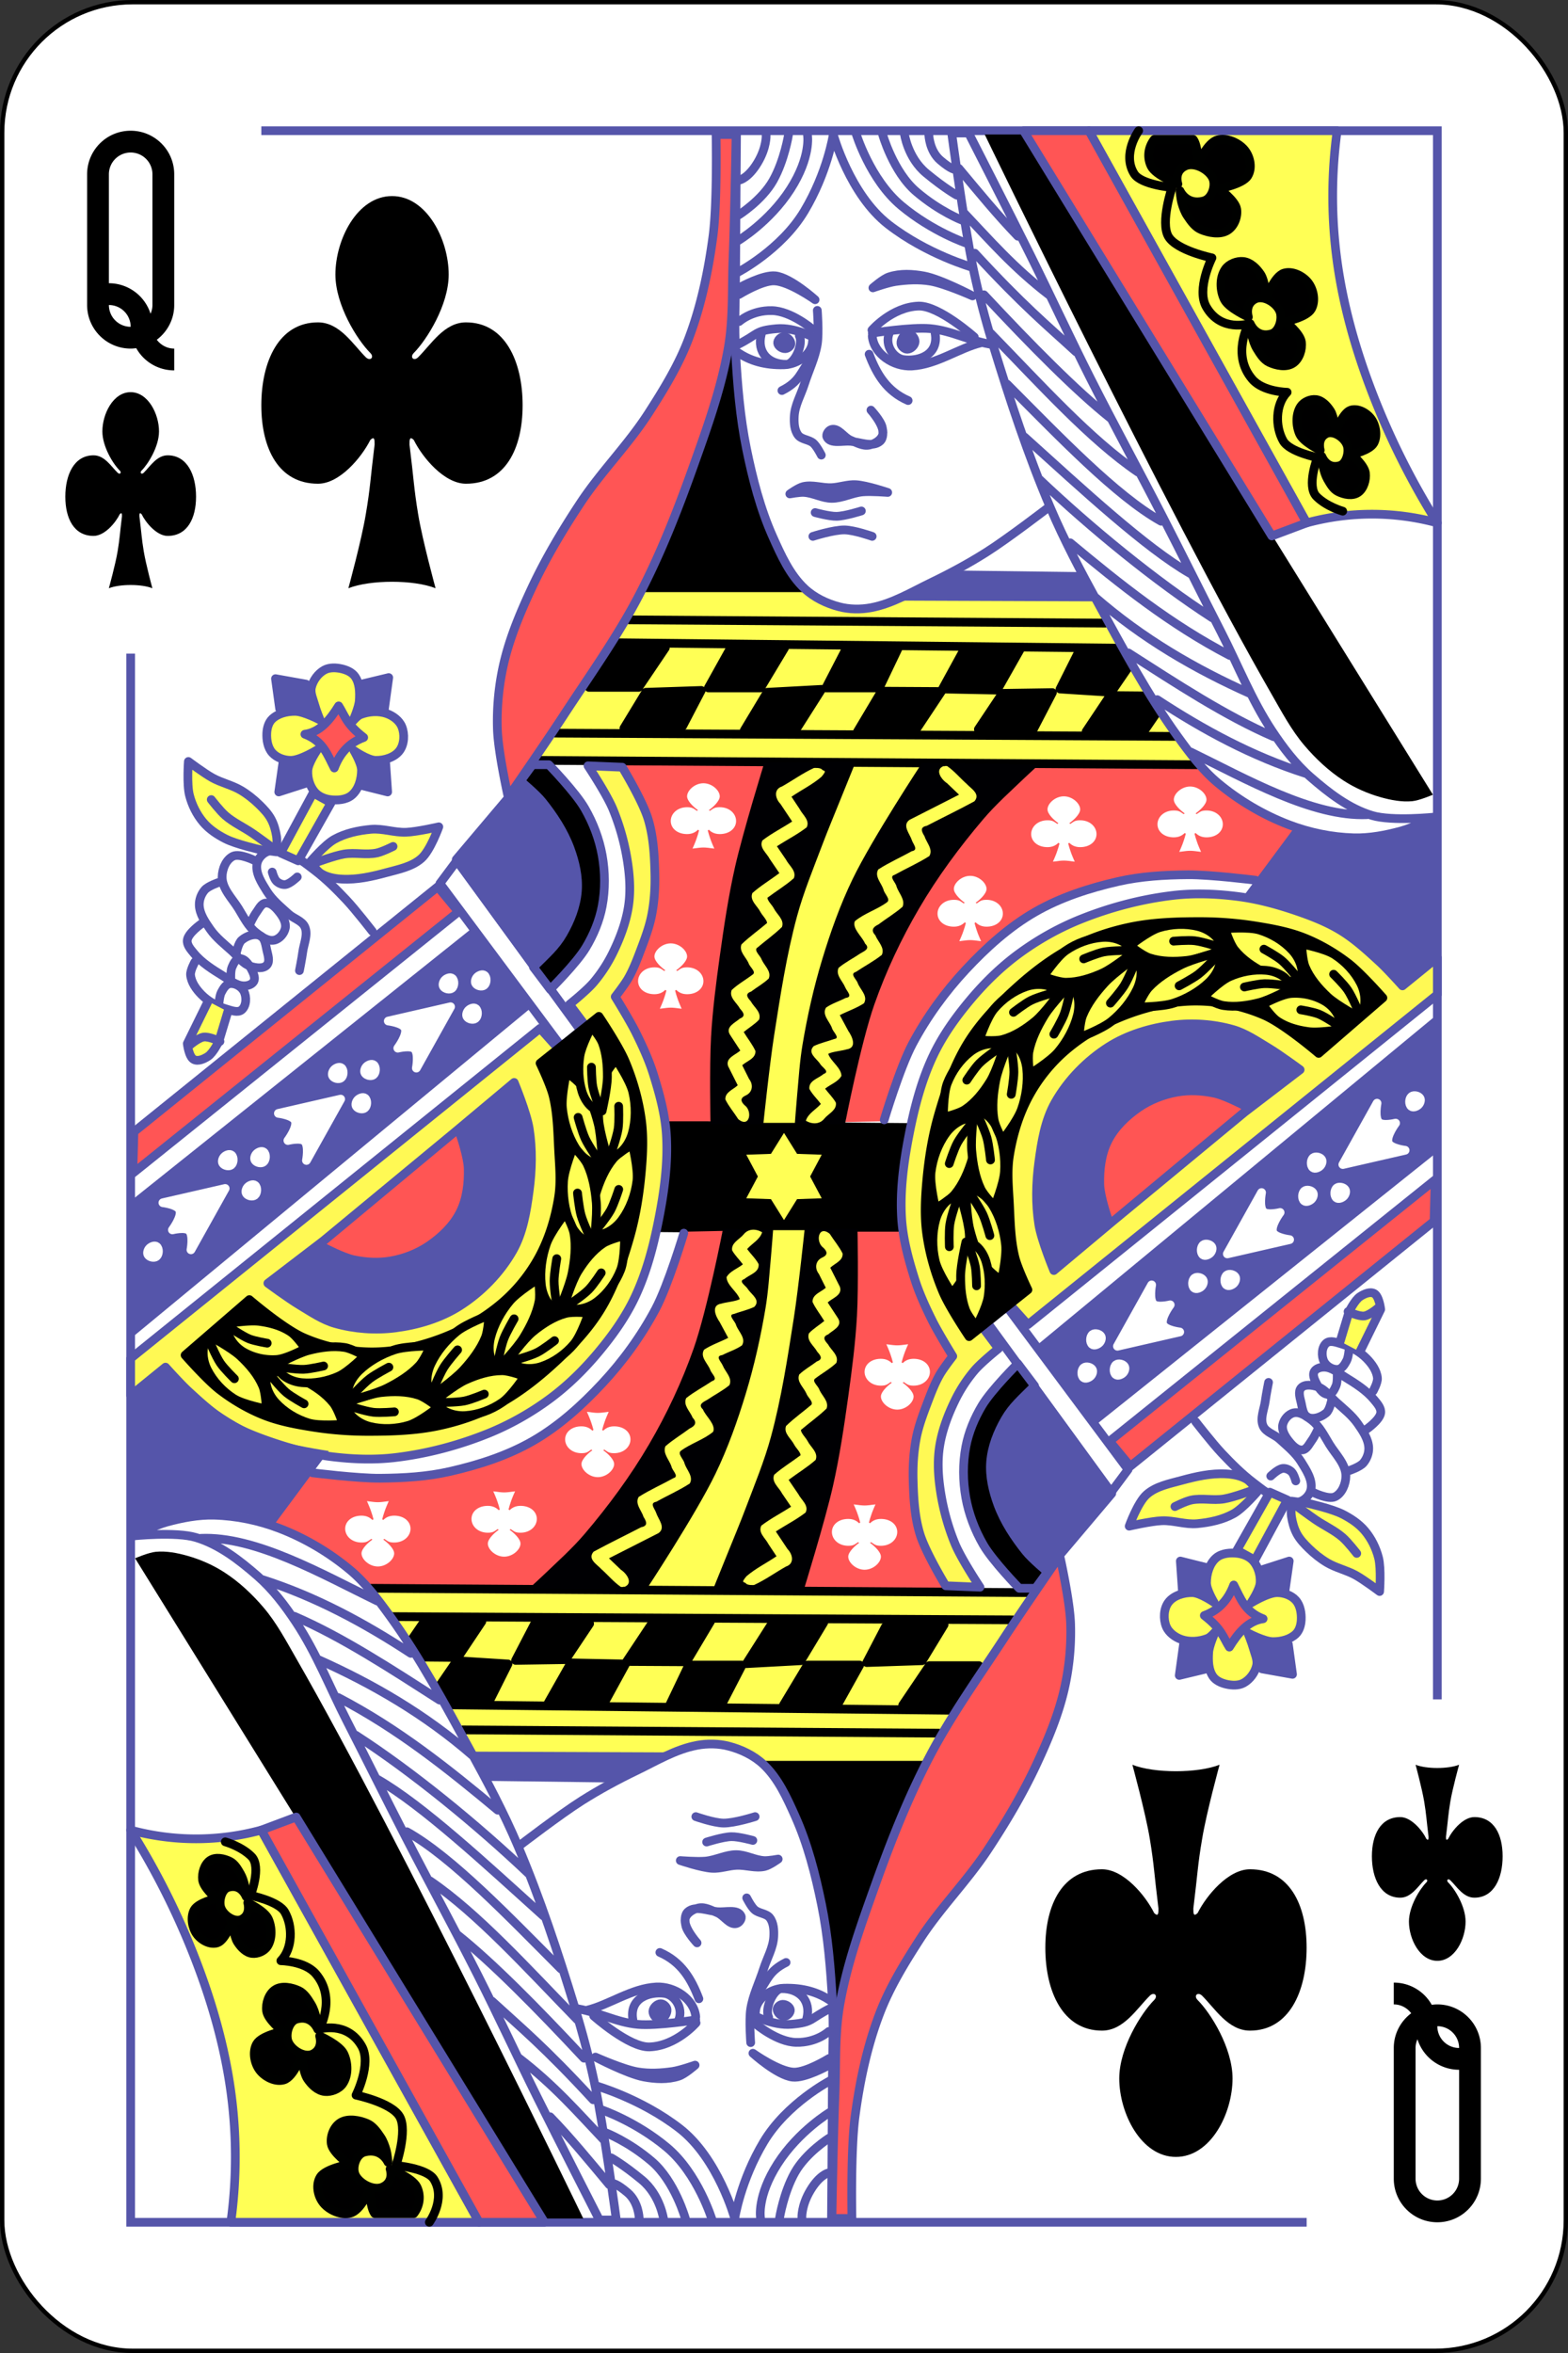 <svg width="360" height="540" xmlns="http://www.w3.org/2000/svg"><rect width="100%" height="100%" fill="#333333" stroke="none"/><g transform="translate(0 -.362)" fill="none" fill-rule="evenodd"><rect stroke="#000" fill="#FFF" fill-rule="nonzero" x=".5" y=".862" width="359" height="539" rx="29.944"/><path d="M152.75 257.612l56.25.5s-1.943 7.606-2.25 11.5c-.367 4.655.5 14 .5 14l-56.5-.5s2.177-8.935 2.5-13.5c.283-3.993-.5-12-.5-12zM30 30.362c-5.523 0-10 4.477-10 10v30c0 5.523 4.477 10 10 10 .434 0 .862-.04 1.281-.094A9.973 9.973 0 0040 85.362v-5c-1.64 0-3.088-.812-4-2.031 2.424-1.825 4-4.7 4-7.969v-30c0-5.523-4.477-10-10-10zm0 5a5 5 0 015 5v30c0 .716-.167 1.385-.438 2a10.031 10.031 0 00-9.562-7v-25a5 5 0 015-5zm-5 35a5 5 0 015 5 5 5 0 01-5-5zM330 510.362c5.523 0 10-4.478 10-10v-30c0-5.523-4.477-10-10-10-.434 0-.862.04-1.281.094a9.973 9.973 0 00-8.719-5.094v5c1.64 0 3.088.812 4 2.031-2.424 1.825-4 4.7-4 7.969v30c0 5.523 4.477 10 10 10zm0-5a5 5 0 01-5-5v-30c0-.716.167-1.385.438-2 1.274 4.056 5.085 7 9.562 7v25a5 5 0 01-5 5zm5-35a5 5 0 01-5-5 5 5 0 015 5z" fill="#000" fill-rule="nonzero"/><path stroke="#55A" stroke-width="2" d="M30 150.362v360h270M60 30.362h270v360h0"/><path d="M194.985 175.495l17.677.354s-10.836 15.986-15.202 24.572c-3.115 6.125-5.696 12.543-7.779 19.091-1.888 5.94-3.115 12.08-4.242 18.208-.635 3.451-.961 6.951-1.414 10.43-.43 3.298-1.238 9.9-1.238 9.9h-8.308s1.338-10.735 2.12-16.087c.753-5.138 1.523-10.275 2.476-15.38.884-4.737 1.755-9.487 3.005-14.142 1.527-5.686 3.549-11.23 5.48-16.793 2.348-6.763 7.425-20.153 7.425-20.153z" fill="#FF5" fill-rule="nonzero"/><path d="M194.1 257.873l8.663-.177s1.53-6.09 2.652-9.015c1.661-4.331 3.63-8.57 6.01-12.552 2.921-4.886 6.226-9.595 10.076-13.788 2.853-3.107 6.22-5.713 9.546-8.309 3.002-2.343 5.931-4.901 9.37-6.54 3.652-1.742 7.724-2.448 11.667-3.36 5.304-1.225 10.667-2.299 16.086-2.828 2.875-.28 5.776-.276 8.662-.176 3.962.136 11.844 1.06 11.844 1.06l8.84-11.667s-7.287-3.35-10.784-5.303c-2.127-1.188-4.259-2.401-6.187-3.89-2.047-1.578-5.657-5.303-5.657-5.303l-38.007-.353s-5.205 5.52-7.778 8.308c-4.216 4.567-8.88 8.774-12.552 13.789-3.54 4.836-6.32 10.203-9.015 15.556-2.943 5.847-5.583 11.865-7.778 18.032-1.664 4.674-3.065 9.459-4.066 14.318-.828 4.016-1.591 12.198-1.591 12.198z" fill="#FF5655" fill-rule="nonzero"/><path fill="#F55" fill-rule="nonzero" d="M143.012 175.495l33.058.177-6.364 21.036-3.536 20.153-2.652 24.041.177 16.794h-10.43l-2.651-11.137-6.895-14.495-2.12-3.182 4.949-8.486 3.535-10.783.354-10.607-1.414-11.313-2.829-6.188z"/><path fill="#FF5" fill-rule="nonzero" d="M122.75 174.612l5-7 6.75-9.5 7.5-11 2.75-5.25 3.5-6 36.75-.75 5.25 4.25 5.5 1 7.25-1.25 3.5-1.5 44.75.5 2.75 5 3.25 5.5 3.25 5.75 2.75 4.5 3.25 5.75 3.75 5 4.5 6.5z"/><g fill-rule="nonzero" stroke="#000" stroke-linecap="round" stroke-linejoin="round" stroke-width="2"><path d="M144.5 142.612l109.25.75M141.25 147.862l116.25 1.25M127.5 168.612l142.25.75M123.25 174.862l151.5 1" fill="#55A"/><path fill="#000" d="M141.375 148.362l-6.125 9.75h11.375l6.125-9.07zM148.262 159.237l-5.012 8.25 13.487-.5 4.263-8.174zM167.637 149.237l-5.012 9h11.987l5.513-9.174zM176.137 159.237l-5.262 8.75 12.237-.75 5.513-8.674zM193.887 149.987l-4.262 8.25h12.237l4.263-8.924zM202.387 158.987l-5.512 9.25 13.487-.5 5.763-8.674zM221.575 148.987l-5.2 9.5 12.55.25 5.2-9.174zM230.137 159.487l-5.512 8.25 12.487.25 4.513-8.674zM247.637 149.987l-4.262 8.5 11.738.75 4.006-5.837-1.744-2.587zM254.887 159.987l-5.512 8.25h13.238l2.63-3.837-1.868-4.337z"/></g><path fill="#55A" fill-rule="nonzero" d="M220.264 131.3l27.577.354 4.066 6.718-47.023-.177z"/><path d="M147.785 136.25h37.83s-6.074-6.654-8.131-10.606c-2.169-4.166-3.096-8.88-4.243-13.435-1.157-4.595-1.9-9.287-2.651-13.965-.717-4.46-1.31-8.942-1.768-13.435-.33-3.233-.707-9.723-.707-9.723s-2.034 10.42-3.36 15.556c-1.43 5.542-3.042 11.044-4.949 16.44-1.717 4.86-3.87 9.554-5.833 14.32-2.043 4.957-6.188 14.849-6.188 14.849z" fill="#000" fill-rule="nonzero"/><path d="M307 30.362a110.294 110.294 0 000 30c1.413 10.276 4.276 20.32 8 30a174.342 174.342 0 0015 30c-4.882-1.325-9.94-2-15-2-5.06 0-10.118.675-15 2l-50-90h57" stroke="#55A" stroke-width="2" fill="#FF5" fill-rule="nonzero" stroke-linecap="round" stroke-linejoin="round"/><path d="M261.43 30.362s-3.889 5.313-1.035 9.879c1.595 2.554 8.696 3.143 8.696 3.143s-2.712 7.967-.85 11.226c1.845 3.231 10.016 4.93 10.016 4.93s-3.62 7.18-1.306 11.235c3.355 5.88 9.755 3.893 9.755 3.893s-4.019 7.076.793 12.72c2.498 2.93 8.02 2.99 8.02 2.99-2.742 2.81-2.755 7.944-.894 11.19 1.446 2.523 7.854 3.794 7.854 3.794s-2.567 6.593-.21 8.95c2.357 2.357 6.008 3.361 6.008 3.361" stroke="#000100" stroke-width="2" stroke-linecap="round" stroke-linejoin="round"/><path d="M287.432 77.432c.269 1.033.598 2.073 1.157 2.977.737 1.192 1.542 2.523 2.826 3.117 1.615.747 3.872 1.215 5.405.223 1.495-.967 2.203-3.185 1.97-4.899-.268-1.978-3.675-4.676-3.675-4.676s4.888-.981 5.961-2.895c1.009-1.797.52-4.422-.698-6.012-1.202-1.568-3.607-2.81-5.563-2.227-2.196.656-4.022 5.567-4.022 5.567s-.366-3.828-1.398-5.344c-.917-1.347-2.307-2.724-3.962-2.895-1.467-.151-3.271.556-4.12 1.782-1.335 1.929-1.223 4.853-.233 6.902.992 2.055 5.536 4.061 5.536 4.061s-.929-2.84 1.504-4.108c1.945-1.013 4.978.863 5.738 2.843.644 1.675-.176 4.633-1.954 5.145-3.55 1.02-4.865-2.344-4.865-2.344s.157 1.88.393 2.783h0zM271.342 46.933c.299 1.037.664 2.083 1.283 2.991.817 1.199 1.71 2.536 3.133 3.133 1.79.75 4.292 1.221 5.992.224 1.657-.972 2.442-3.201 2.184-4.923-.298-1.988-4.075-4.7-4.075-4.7s5.419-.986 6.609-2.91c1.118-1.805.576-4.444-.774-6.042-1.333-1.576-3.999-2.825-6.167-2.238-2.434.66-4.459 5.595-4.459 5.595s.035-4.181-1.11-5.705H265c-1.48 1.939-1.628 4.266-.698 6.153 1.028 2.087 6.137 4.081 6.137 4.081s-1.03-2.855 1.667-4.129c2.156-1.018 5.517.868 6.36 2.857.714 1.683-.195 4.657-2.166 5.17-3.934 1.026-5.393-2.355-5.393-2.355s.174 1.889.435 2.798h0zM303.809 107.625c.23.941.51 1.89.986 2.715.628 1.088 1.314 2.303 2.408 2.844 1.376.681 3.298 1.109 4.605.203 1.274-.882 1.877-2.905 1.679-4.469-.229-1.804-3.132-4.266-3.132-4.266s4.165-.895 5.08-2.641c.859-1.64.442-4.035-.596-5.485-1.024-1.431-3.073-2.565-4.74-2.032-1.87.598-3.426 5.079-3.426 5.079s-.312-3.493-1.191-4.876c-.782-1.228-1.966-2.485-3.376-2.64-1.25-.139-2.787.506-3.51 1.624-1.137 1.76-1.042 4.428-.199 6.298.845 1.875 4.717 3.705 4.717 3.705s-.792-2.591 1.282-3.748c1.657-.924 4.24.788 4.889 2.593.548 1.529-.15 4.228-1.666 4.694-3.023.931-4.145-2.138-4.145-2.138s.134 1.715.335 2.54h0z" stroke="#000100" stroke-width="2" fill="#000" fill-rule="nonzero" stroke-linecap="round" stroke-linejoin="round"/><path d="M191.334 31.313s3.777 13.72 12.651 20.591c8.875 6.872 19.274 9.808 19.274 9.808" stroke="#55A" stroke-width="2" stroke-linecap="round" stroke-linejoin="round"/><path d="M196.502 30.896s3.212 10.664 10.428 16.677c7.215 6.012 15.04 8.636 15.04 8.636" stroke="#55A" stroke-width="2" stroke-linecap="round" stroke-linejoin="round"/><path d="M202.608 31.104s2.41 8.685 7.792 13.266c5.381 4.58 10.497 6.526 10.497 6.526M207.63 31s.73 5.562 5.028 9.112 6.999 5.034 6.999 5.034M213.255 31.313s.097 3.661 2.648 5.837c2.551 2.176 3.363 2.099 3.363 2.099M191.28 31.416s-1.312 8.523-6.616 17.395c-5.303 8.871-15.276 14.046-15.276 14.046M185.392 31.362s.884 4.945-3.94 12.458c-4.824 7.512-11.998 11.785-11.998 11.785M181.02 31.362s-.932 5.826-3.508 10.407c-2.575 4.581-7.86 7.898-7.86 7.898M175.895 31.362s.18 2.769-1.943 6.319-4.09 3.984-4.09 3.984M187.648 71.59s.398 5.171 0 7.71c-.5 3.186-1.985 6.137-2.963 9.21-.785 2.467-2.203 4.833-2.33 7.409-.072 1.467-.002 3.135.906 4.322.786 1.026 2.525.98 3.495 1.852.82.736 1.813 2.717 1.813 2.717" stroke="#55A" stroke-width="2" stroke-linecap="round" stroke-linejoin="round"/><path d="M199.96 94.478s3.173 3.545 2.719 5.557c-.292 1.29-1.813 2.196-3.107 2.47-1.44.304-2.907-.562-4.272-1.112-1.56-.628-2.775-2.902-4.401-2.47-.65.173-1.313 1.117-1.036 1.73.76 1.677 3.603.822 5.437.987 2.235.201 5.023 1.455 6.732 0 .825-.703.743-2.15.517-3.21-.328-1.54-2.589-3.952-2.589-3.952zM223.29 68.274s-7.256-3.841-11.137-4.566c-2.642-.493-5.444-.65-8.021.195-1.378.452-3.722 2.523-3.722 2.523s3.415-1.202 5.175-1.457c2.65-.383 5.364-.529 8.008-.091 3.338.553 9.696 3.396 9.696 3.396zM169.902 66.305s5.292-2.955 8.12-2.632c3.521.403 9.115 5.48 9.115 5.48s-5.934-4.223-9.375-4.333c-2.888-.093-8.086 3.125-8.086 3.125l.226-1.64zM203.815 113.378s-4.811-1.636-7.318-1.784c-1.882-.11-3.73.609-5.613.686-2.15.088-4.355-.745-6.45-.255-1.145.268-3.1 1.69-3.1 1.69s2.135-.402 3.21-.347c2.185.112 4.231 1.366 6.42 1.369 2.414.003 4.653-1.271 7.088-1.495 1.913-.175 5.763.136 5.763.136h0z" stroke="#55A" stroke-width="2" fill="#55A" fill-rule="nonzero" stroke-linecap="round" stroke-linejoin="round"/><path d="M200.247 123.458s-4.102-1.452-6.344-1.482c-2.537-.034-7.276 1.482-7.276 1.482M197.767 117.622s-3.75 1.196-5.696 1.234c-1.667.033-4.92-.864-4.92-.864M186.402 75.816s-4.784-4.071-9.174-4.17c-4.699-.106-7.506 2.502-7.506 2.502M223.689 77.71s-8.137-7.264-12.808-7.102c-6.121.212-10.692 5.512-10.692 5.512" stroke="#55A" stroke-width="2" stroke-linecap="round" stroke-linejoin="round"/><path d="M228.312 79.506c-5.564-.751-9.654-3.271-14.776-3.728-4.392-.39-13.257 1.028-13.257 1.028M169.124 79.578c5.122-2.52 4.025-3.322 9.147-3.779 4.392-.39 8.98 2.208 8.98 2.208" stroke="#55A" stroke-width="2" stroke-linecap="round" stroke-linejoin="round"/><path d="M225.235 79.026c-5.008 1.19-10.239 5.039-15.904 5.333-4.198.218-8.7-2.79-9.07-6.84" stroke="#55A" stroke-width="2" stroke-linecap="round" stroke-linejoin="round"/><path d="M214.693 76.832c.891 5.02-3.82 6.504-7.205 6.07-2.296-.295-4.425-3.233-3.32-6.102" stroke="#55A" stroke-width="2" stroke-linecap="round" stroke-linejoin="round"/><path d="M206.85 79.188c-.093-.91.71-2.162 1.622-2.212.799-.044 1.64.97 1.622 1.77-.018.833-.936 1.747-1.77 1.768-.66.018-1.406-.669-1.474-1.326h0z" stroke="#55A" stroke-width="2" fill="#55A" fill-rule="nonzero" stroke-linecap="round" stroke-linejoin="round"/><path d="M169.517 81.334c2.672 1.804 6.094 2.87 10.459 2.747 3.234-.09 6.521-2.538 6.579-5.496" stroke="#55A" stroke-width="2" stroke-linecap="round" stroke-linejoin="round"/><path d="M174.792 77.023c-1.112 4.283 1.762 7.026 5.81 6.953 1.78-.032 3.922-4.551 2.914-6.567" stroke="#55A" stroke-width="2" stroke-linecap="round" stroke-linejoin="round"/><path d="M181.59 79.256c.026-.71-.805-1.63-1.656-1.612-.745.017-1.457.856-1.387 1.475.073.645.987 1.295 1.763 1.26.616-.029 1.262-.608 1.28-1.123z" stroke="#55A" stroke-width="2" fill="#55A" fill-rule="nonzero" stroke-linecap="round" stroke-linejoin="round"/><path d="M169.096 31.405s-.173 21.128-.208 31.692c-.02 6.047-.34 12.103 0 18.14.418 7.403 1.017 14.838 2.502 22.102 1.41 6.893 3.174 13.801 6.047 20.224 1.898 4.244 3.903 8.709 7.297 11.885 2.18 2.04 5.037 3.413 7.923 4.17 2.354.618 4.905.653 7.298.209 4.962-.922 9.424-3.646 13.97-5.838 4.286-2.068 8.487-4.338 12.51-6.881 4.924-3.112 14.178-10.217 14.178-10.217M185.777 83.322c-1.99 2.44-2.133 4.604-6.255 6.672M199.538 81.654c1.75 4.608 4.071 8.497 8.966 10.634" stroke="#55A" stroke-width="2" stroke-linecap="round" stroke-linejoin="round"/><path d="M226.084 31.226S267.993 118.033 292 159.777c2.297 3.993 4.476 8.122 7.457 11.633 2.597 3.058 5.585 5.863 8.948 8.053 2.648 1.724 5.607 3.026 8.65 3.877 2.315.648 4.763 1.11 7.158.895 1.66-.149 4.772-1.491 4.772-1.491L235.032 31.226h-8.948z" fill="#000" fill-rule="nonzero"/><g stroke="#55A" stroke-linecap="round" stroke-linejoin="round" stroke-width="2"><path d="M218.496 30.892s2.801 20.833 4.95 31.112c1.246 5.96 2.817 11.855 4.596 17.678 3.834 12.547 7.957 25.045 13.081 37.123 3.19 7.52 7.036 14.756 10.96 21.92 5.74 10.476 11.383 21.083 18.385 30.76 2.743 3.79 5.596 7.615 9.193 10.606 4.833 4.02 10.39 7.304 16.263 9.546 4.728 1.805 9.825 2.856 14.883 2.995 3.679.1 7.376-.613 10.927-1.58 2.702-.737 7.778-3.183 7.778-3.183s-9.866 1.036-14.496-.353c-5.324-1.598-9.953-5.185-14.142-8.839-3.468-3.025-6.296-6.77-8.839-10.607-4.689-7.073-7.805-15.07-11.667-22.627-4.51-8.823-8.903-17.705-13.435-26.516-5.474-10.64-11.225-21.138-16.617-31.82-4.726-9.364-9.122-18.891-13.789-28.285-4.643-9.345-14.142-27.93-14.142-27.93h-3.889zM220.131 39.002c4.523 5.416 9.045 10.928 13.568 15.578M221.247 49.144c6.007 6.327 11.444 12.654 19.71 18.981M223.8 58.469c11.18 12.128 16.536 16.49 23.223 22.627M225.92 68.015c11.026 11.811 21.135 22.017 28.992 28.284M227.435 76.832c11.65 11.967 22.916 24.454 33.807 31.863M231.224 88.52c11.875 11.912 25.01 25.68 35.355 31.467M235.224 100.652c13.411 12.092 27.733 25.407 38.073 31.356M238.472 110.21c12.047 11.444 27.014 23.657 39.852 31.94M245.72 124.937c11.374 9.467 22.938 18.744 36.659 25.865M251.355 137.345c11.001 9.592 23.053 16.56 35.642 22.185M259.078 150.205c11.11 7.11 22.221 14.422 33.332 19.224M265.684 160.922c10.664 6.99 21.814 13.008 34.019 16.916M273.386 172.943c12.61 6.12 27.904 14.937 40.514 14.385"/></g><path stroke="#55A" stroke-width="2" fill="#F55" fill-rule="nonzero" stroke-linecap="round" stroke-linejoin="round" d="M300 120.362l-8 3-57-93h15l50 90M164.402 31.245s.32 15.621-.707 23.335c-1.071 8.047-2.756 16.106-5.657 23.688-2.299 6.009-5.706 11.564-9.192 16.97-4.65 7.211-10.825 13.35-15.556 20.507-4.192 6.34-8.107 12.907-11.314 19.799-2.596 5.577-5 11.325-6.364 17.324a58.913 58.913 0 00-1.414 14.849c.165 5.248 2.475 15.556 2.475 15.556s8.597-12.417 12.728-18.738c5.938-9.088 12.31-17.948 17.324-27.577 4.902-9.416 8.805-19.347 12.374-29.345 3.222-9.026 6.514-18.131 8.132-27.577 1.136-6.63.8-13.431 1.06-20.153.37-9.542.708-28.638.708-28.638h-4.597zM30.75 260.112l69.75-56.25 4.75 5.75-74.75 60z"/><path stroke="#55A" stroke-width="2" stroke-linecap="round" stroke-linejoin="round" d="M101 203.112l27.75 37.25 5-2.909-28.866-39.548z"/><path d="M104.75 197.612l15-17.75s4.967 5.177 6.75 8.25c1.933 3.332 3.457 7 4.134 10.793.627 3.514.643 7.224-.134 10.707-.658 2.948-2.103 5.718-3.75 8.25-1.094 1.683-4 4.5-4 4.5l-18-24.75z" stroke="#55A" stroke-width="2" fill="#55A" fill-rule="nonzero" stroke-linecap="round" stroke-linejoin="round"/><path d="M126 175.862s6.092 6.257 8.25 10c1.91 3.312 3.323 6.987 4 10.75.694 3.855.732 7.903 0 11.75-.636 3.345-1.995 6.583-3.75 9.5-2.162 3.593-8.177 9.56-8.177 9.56l-3.853-5.103c3.078-3.07 5.067-4.745 6.78-7.707 1.719-2.97 3.04-6.328 3.31-9.75.26-3.297-.531-6.677-1.676-9.78-1.44-3.902-3.788-7.47-6.384-10.72-1.435-1.796-5-4.75-5-4.75l2.75-3.75H126z" stroke="#55A" stroke-width="2" fill="#000" fill-rule="nonzero" stroke-linecap="round" stroke-linejoin="round"/><path d="M130.75 230.862s3.895-3.112 5.5-5a32.98 32.98 0 004.53-6.97c1.577-3.255 2.884-6.71 3.47-10.28.5-3.042.397-6.192 0-9.25a52.896 52.896 0 00-3.5-13.25c-1.462-3.556-5.75-10-5.75-10l7.866.323s4.663 7.674 5.945 11.927c1.21 4.016 1.444 8.295 1.543 12.488.074 3.16-.117 6.353-.72 9.457-.568 2.923-1.652 5.728-2.707 8.512-.781 2.06-1.59 4.127-2.677 6.043-.855 1.509-3 4.25-3 4.25s3.34 5.407 4.75 8.25c1.527 3.078 2.969 6.223 4 9.5 1.432 4.553 2.713 9.236 3 14 .388 6.432-.51 12.927-1.75 19.25-1.207 6.157-2.815 12.33-5.5 18-2.186 4.617-5.216 8.838-8.5 12.75-3.259 3.883-6.925 7.486-11 10.5-4.38 3.24-9.196 5.967-14.25 8-6.788 2.73-13.984 4.637-21.25 5.5-4.966.59-10.04.391-15-.25-4.51-.583-8.944-1.789-13.25-3.25-3.534-1.199-7.06-2.562-10.25-4.5-3.292-2-6.164-4.643-9-7.25-1.866-1.715-5.25-5.5-5.25-5.5l-8 6.5v-8.5l94-75.75 4.25 4.75 6.25-5.25-3.75-5z" stroke="#55A" stroke-width="2" fill="#FFF954" fill-rule="nonzero" stroke-linecap="round" stroke-linejoin="round"/><path stroke="#55A" stroke-width="2" fill="#55A" fill-rule="nonzero" stroke-linecap="round" stroke-linejoin="round" d="M30.5 305.862l90.5-74.75-12.25-16.75-78.25 62.5zM61.5 294.862l12.75-9.75 30.25-25 13.543-11.336s2.874 6.92 3.457 10.586c.747 4.691.63 9.542 0 14.25-.63 4.709-1.407 9.618-3.75 13.75-2.907 5.127-7.276 9.589-12.25 12.75-4.382 2.785-9.6 4.342-14.75 5-4.558.583-9.326.244-13.75-1-2.978-.837-5.596-2.66-8.25-4.25-2.518-1.508-7.25-5-7.25-5z"/><path d="M75 285.862l29.75-24.75s1.69 4.934 1.75 7.5c.076 3.22-.303 6.623-1.75 9.5-1.483 2.95-4.029 5.38-6.75 7.25-2.48 1.705-5.412 2.847-8.375 3.375-2.709.483-5.56.325-8.25-.25-2.247-.48-6.375-2.625-6.375-2.625z" fill="#FF5554" fill-rule="nonzero"/><path d="M42.5 311.362l14.75-12.75s7.836 6.721 12.5 8.75c4.766 2.074 10.053 3.186 15.25 3.25 5.426.067 10.912-1.113 16-3 5.146-1.908 10.079-4.682 14.25-8.25a37.539 37.539 0 008.5-10.5c2.305-4.236 3.74-8.987 4.5-13.75.577-3.62.186-7.338 0-11-.209-4.1-.27-8.264-1.25-12.25-.643-2.615-3-7.5-3-7.5l13.5-10.75s4.457 6.604 6 10.25c1.82 4.301 3.12 8.873 3.75 13.5.529 3.881.343 7.849 0 11.75-.46 5.227-1.29 10.46-2.75 15.5-1.653 5.708-3.615 11.452-6.75 16.5-2.99 4.815-7.038 8.957-11.25 12.75-3.952 3.56-8.272 6.814-13 9.25-4.076 2.1-8.511 3.564-13 4.5-5.237 1.092-10.65 1.25-16 1.25-4.263 0-8.54-.325-12.75-1-3.812-.611-7.666-1.315-11.25-2.75-3.57-1.429-6.947-3.412-10-5.75-2.994-2.293-8-8-8-8z" stroke="#000" stroke-width="2" fill="#000" fill-rule="nonzero" stroke-linecap="round" stroke-linejoin="round"/><g stroke="#000" stroke-linecap="round" stroke-linejoin="round" stroke-width="2.008"><path d="M52.128 304.112s4.987-.833 7.46-.5c2.506.338 5.079 1.023 7.243 2.5 1.33.909 3.291 3.75 3.291 3.75s-4.274 2.336-6.583 2.5c-2.606.185-5.356-.395-7.68-1.75a8.056 8.056 0 01-3.073-3.25c-.489-.962-.658-3.25-.658-3.25z" fill="#FF5" fill-rule="nonzero"/><path d="M52.567 304.862s2.976 2.082 4.608 2.75c1.337.547 4.17 1 4.17 1"/></g><path d="M85.5 214.112s-3.848-4.968-6-7.25c-2.266-2.402-4.623-4.75-7.25-6.75-2.024-1.54-4.072-3.24-6.5-4-1.434-.449-3.125-.855-4.5-.25-1.084.477-2.05 1.583-2.25 2.75-.375 2.182 1.086 4.366 2.25 6.25 1.27 2.056 3.22 3.617 5 5.25 1.18 1.082 3.12 1.529 3.75 3 .757 1.769-.25 3.843-.5 5.75-.187 1.426-.75 4.25-.75 4.25" stroke="#55A" stroke-width="2" stroke-linecap="round" stroke-linejoin="round"/><path d="M62.5 200.496s.426 1.588 1 2.116c.524.482 1.292.824 2 .75 1.08-.113 2.75-1.75 2.75-1.75M58.5 197.862s-3.465-1.73-5-1c-1.615.77-2.494 2.96-2.5 4.75-.01 2.721 2.32 4.935 3.75 7.25 1.19 1.93 2.218 4.099 4 5.5 1.204.947 2.755 2.086 4.25 1.75 1.209-.272 2.257-1.535 2.5-2.75.243-1.215-.496-2.517-1.25-3.5-.802-1.045-1.938-2.37-3.25-2.25-1.032.095-1.569 1.377-2.19 2.207-.616.825-1.487 2.707-1.487 2.707" stroke="#55A" stroke-width="2" stroke-linecap="round" stroke-linejoin="round"/><path d="M50.25 202.862s-2.448.817-3.25 1.75c-.807.94-1.302 2.262-1.25 3.5.084 2.012 1.353 3.845 2.5 5.5 1.343 1.937 3.255 3.416 5 5 1.359 1.234 2.503 2.938 4.25 3.5 1.193.384 2.894.665 3.75-.25.797-.852.25-2.36 0-3.5-.256-1.165-.428-2.727-1.5-3.25-1.308-.638-3.14.059-4.25 1-.826.701-1.25 3-1.25 3" stroke="#55A" stroke-width="2" stroke-linecap="round" stroke-linejoin="round"/><path d="M46.25 212.362s-3.043 2.109-3.25 3.75c-.14 1.11.791 2.136 1.5 3 1.807 2.205 4.322 3.756 6.75 5.25 1.492.918 2.998 2.229 4.75 2.25.82.01 1.842-.288 2.25-1 .376-.654.077-1.57-.25-2.25-.613-1.274-1.587-3.047-3-3-.885.03-1.401 1.186-1.75 2-.362.846-.25 2.75-.25 2.75" stroke="#55A" stroke-width="2" stroke-linecap="round" stroke-linejoin="round"/><path d="M44.75 221.112s-1.098 1.95-1 3c.159 1.709 1.297 3.277 2.5 4.5 1.56 1.586 3.646 2.71 5.78 3.336 1.111.326 2.587.913 3.47.164 1.088-.922 1.159-2.984.5-4.25-.568-1.091-2.034-1.938-3.25-1.75-.918.142-1.506 1.179-1.94 2-.436.828-.56 2.75-.56 2.75" stroke="#55A" stroke-width="2" stroke-linecap="round" stroke-linejoin="round"/><path d="M47.768 230.155L43 239.862s.336 3.036 1.5 3.647c.982.515 2.322-.102 3.25-.707 1.187-.775 2.5-3.44 2.5-3.44l2.06-6.84" stroke="#55A" stroke-width="2" fill="#FF5" fill-rule="nonzero" stroke-linecap="round" stroke-linejoin="round"/><path d="M43.366 240.393s2.081-1.847 3.384-2.03c1.281-.181 3.75 1 3.75 1" stroke="#55A" stroke-width="2" stroke-linecap="round" stroke-linejoin="round"/><path d="M59.75 195.362s-5.512-1.229-8-2.5c-1.896-.968-3.746-2.194-5.116-3.823-1.486-1.767-2.56-3.94-3.134-6.177-.642-2.504-.25-7.75-.25-7.75s3.56 2.675 5.5 3.75c2.093 1.16 4.519 1.658 6.573 2.884 1.532.914 2.945 2.045 4.22 3.293 1.02 1 2.03 2.065 2.707 3.323.661 1.23 1.04 2.62 1.25 4 .176 1.153 0 3.5 0 3.5l-3.75-.5z" stroke="#55A" stroke-width="2" fill="#FF5" fill-rule="nonzero" stroke-linecap="round" stroke-linejoin="round"/><path d="M48.5 183.862s2.02 2.617 3.263 3.69c1.878 1.62 4.191 2.657 6.237 4.06 1.526 1.047 4.5 3.25 4.5 3.25" stroke="#55A" stroke-width="2" stroke-linecap="round" stroke-linejoin="round"/><path stroke="#55A" stroke-width="2" fill="#FF5" fill-rule="nonzero" stroke-linecap="round" stroke-linejoin="round" d="M64.44 196.13l7.456-13.798 4.104 2.28-7.53 13.31zM71.25 198.112s3.313-3.896 5.5-5.116c2.535-1.414 5.506-2.042 8.396-2.31 2.7-.251 5.396.787 8.104.676 2.532-.103 7.5-1.25 7.5-1.25s-1.936 5.417-4 7.25c-2.152 1.912-5.223 2.495-8 3.25-3.332.907-6.802 1.693-10.25 1.5-1.635-.091-3.35-.4-4.75-1.25-1.06-.642-2.5-2.75-2.5-2.75z"/><path d="M72.409 198.362s4.326-1.625 6.591-2c2.468-.408 5.052.264 7.5-.25 1.318-.276 3.75-1.5 3.75-1.5" stroke="#55A" stroke-width="2" stroke-linecap="round" stroke-linejoin="round"/><path stroke="#55A" stroke-width="2" fill="#55A" fill-rule="nonzero" stroke-linecap="round" stroke-linejoin="round" d="M81.5 173.362l1.5 7.25 6 1.5-.5-7.25zM81.5 164.362l1.5-7 6.25-1.5-1 7.25zM71.25 164.362l-7.043-1.336-.957-6.914 7 1.25zM65 175.112l-1 7 7-2.25v-6z"/><path d="M72.841 172.448s-2.059 2.992-2.164 4.72c-.106 1.726.449 3.63 1.573 4.944.848.991 2.207 1.577 3.5 1.75 1.685.226 3.697.092 5-1 1.577-1.322 2.248-3.692 2.25-5.75.002-1.61-1.75-4.5-1.75-4.5s3.173 2.219 5 2.25c1.98.034 4.323-.657 5.5-2.25 1.094-1.48 1.193-3.794.5-5.5-.578-1.423-2.048-2.497-3.5-3-1.891-.655-4.137-.483-6 .25-.715.282-1.75 1.5-1.75 1.5s1.395-3.093 1.5-4.75c.117-1.86.07-3.974-1-5.5-.664-.948-1.874-1.483-3-1.75-1.3-.308-2.824-.384-4 .25-1.467.792-2.622 2.377-3 4-.308 1.321.396 2.69.75 4 .323 1.196 1.25 3.5 1.25 3.5s-3.72-1.987-5.75-2c-1.845-.012-3.916.476-5.25 1.75-.84.802-1.194 2.09-1.25 3.25-.075 1.555.217 3.336 1.25 4.5 1.017 1.146 2.718 1.74 4.25 1.75 2.184.015 6.091-2.414 6.091-2.414z" stroke="#55A" stroke-width="2" fill="#FF5" fill-rule="nonzero" stroke-linecap="round" stroke-linejoin="round"/><path d="M70 168.862c3.43-.473 5.72-3.225 7.75-6.5 1.435 2.256 1.709 4.125 5.75 7.25-3.551 1.292-5.55 3.827-6.75 7-1.536-2.94-2.518-6.157-6.75-7.75z" stroke="#55A" stroke-width="2" fill="#F55" fill-rule="nonzero" stroke-linecap="round" stroke-linejoin="round"/><path d="M175.5 175.362s-4.923 15.893-6.75 24c-1.524 6.763-2.544 13.634-3.5 20.5-.856 6.143-1.647 12.308-2 18.5-.38 6.656-.125 20-.125 20h12.125s1.432-13.7 2.5-20.5c1.436-9.138 2.825-18.323 5.25-27.25 1.506-5.545 3.724-10.873 5.75-16.25 1.266-3.36 2.659-6.67 4-10 1.243-3.086 3.75-9.25 3.75-9.25l-21 .25zM211.75 175.362s-11.477 17.396-16 26.75c-2.87 5.936-5.088 12.19-7 18.5-1.935 6.384-3.395 12.921-4.5 19.5-.652 3.885-.885 7.828-1.25 11.75-.194 2.081-.5 6.25-.5 6.25l11.5.25s3.617-18.596 6.75-27.5c2.685-7.631 6.161-15.019 10.25-22 4.255-7.264 9.298-14.086 14.75-20.5 2.9-3.412 6.27-6.397 9.5-9.5 1.063-1.021 3.25-3 3.25-3l-26.75-.5z" fill="#000003" fill-rule="nonzero"/><path d="M203 257.362s3.582-11.965 6.5-17.44c3.293-6.177 7.477-11.938 12.25-17.06 4.691-5.033 9.916-9.756 15.879-13.19 5.883-3.387 12.501-5.51 19.121-7.017 5.224-1.19 10.642-1.5 16-1.543 5.183-.04 15.5 1.25 15.5 1.25" stroke="#55A" stroke-width="2" stroke-linecap="round" stroke-linejoin="round"/><path d="M162.75 190.779c.5.5 1.25 1 2.5 1 2.25 0 3.75-1.333 3.75-3s-1.5-3.167-3.75-3.167c-1.25 0-1.5.334-2.25.834l-.25-.167c.75-.5 2.5-2 2.5-3.167 0-1.333-1.75-3-3.75-3s-3.75 1.667-3.75 3c0 1.167 1.75 2.667 2.5 3.167l-.25.167c-.75-.5-1-.834-2.25-.834-2.25 0-3.75 1.5-3.75 3.167 0 1.667 1.5 3 3.75 3 1.25 0 2-.5 2.5-1l.25.167c-.25 1-.25.833-.5 1.666-.25.834-1 2.5-1 2.5 2.5-.333 2.5-.333 5 0 0 0-.75-1.666-1-2.5-.25-.833-.25-.666-.5-1.666l.25-.167zM155.25 227.529c.5.5 1.25 1 2.5 1 2.25 0 3.75-1.333 3.75-3s-1.5-3.167-3.75-3.167c-1.25 0-1.5.334-2.25.834l-.25-.167c.75-.5 2.5-2 2.5-3.167 0-1.333-1.75-3-3.75-3s-3.75 1.667-3.75 3c0 1.167 1.75 2.667 2.5 3.167l-.25.167c-.75-.5-1-.834-2.25-.834-2.25 0-3.75 1.5-3.75 3.167 0 1.667 1.5 3 3.75 3 1.25 0 2-.5 2.5-1l.25.167c-.25 1-.25.833-.5 1.666-.25.834-1 2.5-1 2.5 2.5-.333 2.5-.333 5 0 0 0-.75-1.666-1-2.5-.25-.833-.25-.666-.5-1.666l.25-.167zM224 212.029c.5.5 1.25 1 2.5 1 2.25 0 3.75-1.333 3.75-3s-1.5-3.167-3.75-3.167c-1.25 0-1.5.334-2.25.834l-.25-.167c.75-.5 2.5-2 2.5-3.167 0-1.333-1.75-3-3.75-3s-3.75 1.667-3.75 3c0 1.167 1.75 2.667 2.5 3.167l-.25.167c-.75-.5-1-.834-2.25-.834-2.25 0-3.75 1.5-3.75 3.167 0 1.667 1.5 3 3.75 3 1.25 0 2-.5 2.5-1l.25.167c-.25 1-.25.833-.5 1.666-.25.834-1 2.5-1 2.5 2.5-.333 2.5-.333 5 0 0 0-.75-1.666-1-2.5-.25-.833-.25-.666-.5-1.666l.25-.167zM245.5 193.779c.5.5 1.25 1 2.5 1 2.25 0 3.75-1.333 3.75-3s-1.5-3.167-3.75-3.167c-1.25 0-1.5.334-2.25.834l-.25-.167c.75-.5 2.5-2 2.5-3.167 0-1.333-1.75-3-3.75-3s-3.75 1.667-3.75 3c0 1.167 1.75 2.667 2.5 3.167l-.25.167c-.75-.5-1-.834-2.25-.834-2.25 0-3.75 1.5-3.75 3.167 0 1.667 1.5 3 3.75 3 1.25 0 2-.5 2.5-1l.25.167c-.25 1-.25.833-.5 1.666-.25.834-1 2.5-1 2.5 2.5-.333 2.5-.333 5 0 0 0-.75-1.666-1-2.5-.25-.833-.25-.666-.5-1.666l.25-.167zM274.5 191.529c.5.5 1.25 1 2.5 1 2.25 0 3.75-1.333 3.75-3s-1.5-3.167-3.75-3.167c-1.25 0-1.5.334-2.25.834l-.25-.167c.75-.5 2.5-2 2.5-3.167 0-1.333-1.75-3-3.75-3s-3.75 1.667-3.75 3c0 1.167 1.75 2.667 2.5 3.167l-.25.167c-.75-.5-1-.834-2.25-.834-2.25 0-3.75 1.5-3.75 3.167 0 1.667 1.5 3 3.75 3 1.25 0 2-.5 2.5-1l.25.167c-.25 1-.25.833-.5 1.666-.25.834-1 2.5-1 2.5 2.5-.333 2.5-.333 5 0 0 0-.75-1.666-1-2.5-.25-.833-.25-.666-.5-1.666l.25-.167z" fill="#FFF" fill-rule="nonzero"/><path d="M296.75 190.862l-12.25 16.5s9.346 1.384 13.75 3c4.165 1.529 8.094 3.737 11.75 6.25 4.186 2.878 11.5 10 11.5 10l8.5-6.25v-32s-6.082 2.449-9.25 3.25c-3.6.91-7.288 1.663-11 1.75-2.263.053-4.528-.318-6.75-.75-2.124-.412-6.25-1.75-6.25-1.75z" fill="#55A" fill-rule="nonzero"/><path d="M216.813 176.112c-2.359.77-.738 3.107.616 3.989l2.758 2.636-11.375 5.781c-1.756 1.268.053 3.163.534 4.64.306.963 1.64 2.275-.038 2.563-2.541 1.424-5.246 2.604-7.679 4.19-.901 1.594.72 3.088 1.208 4.586.16.95 1.747 2.267.808 2.934-2.192 1.641-5.31 2.58-7.385 4.355-.659 1.69 1.764 3.598 2.344 5.108 1.222 1.165-.035 1.686-1.06 2.268-1.65 1.126-3.474 2.034-5.006 3.31-.762 1.65.934 3.029 1.517 4.49.377.92 1.859 2.198.1 2.423-1.487.768-3.138 1.264-4.51 2.223-.977 1.644.79 3.132 1.353 4.635.14.837 2.028 2.378.553 2.563-1.568.561-3.22.918-4.725 1.634-1.532 1.554.628 2.829 1.448 4.038.394.805 2.41 1.84.805 2.36-1.18 1.037-3.44 1.5-3.254 3.415.68 1.281 1.78 2.291 2.644 3.453-1.127 1.298-2.941 2.173-3.449 3.863 1.482.863 3.203.826 4.252-.495.951-1.158 2.892-1.928 2.64-3.66-.662-1.178-1.664-2.13-2.475-3.208 1.234-.993 2.95-1.539 3.754-2.937-.046-1.86-2.408-3.29-3.032-5.03.632-.5 3.235-.725 4.218-1.051 2.47-.36 1.308-2.911.39-4.233l-1.954-3.624c1.83-.934 3.827-1.591 5.542-2.714.994-1.654-.822-3.115-1.412-4.603-.253-.9-1.968-2.167-.418-2.612 1.96-1.324 4.098-2.424 5.937-3.9.756-1.647-.921-3.036-1.493-4.503-1.078-1.128-.545-1.888.715-2.481 1.83-1.376 3.827-2.562 5.547-4.065.66-1.651-.892-3.115-1.396-4.641-.109-.873-1.858-2.29-.466-2.666 2.65-1.468 5.453-2.702 8.002-4.323.926-1.573-.667-3.088-1.127-4.588-.69-1.085-1.06-2.06.533-2.352 3.642-1.89 7.351-3.669 10.95-5.63 1.452-1.71-.798-2.902-1.803-4.011-1.506-1.327-2.806-2.925-4.457-4.062-.862-.175-1.122.4-1.715.993l1.06-1.06zM186.875 176.612c-2.55 1.165-4.87 2.858-7.329 4.235-2 .659-1.557 2.793-.36 4.012l2.689 4.034c-2.257 1.479-4.708 2.707-6.837 4.352-.81 1.643.985 2.873 1.671 4.22l2.228 3.272c-2.043 1.551-4.284 2.88-6.198 4.577-.681 1.686 1.117 2.907 1.818 4.288.444.85 1.496 1.79 1.562 2.585-1.945 1.663-4.069 3.144-5.897 4.925-.586 1.623 1.031 2.886 1.643 4.28.22.847 1.825 1.986.971 2.606-1.594 1.216-3.395 2.2-4.848 3.576-.665 1.706 1.174 2.898 1.908 4.27.79.878 1.4 1.729-.029 2.277-1.087.974-3.387 1.88-2.275 3.695l2.377 3.64c-1.107 1.027-3.421 1.655-2.813 3.562l2.219 4.407c-1.022 1.01-2.94 1.564-2.834 3.262.79 1.612 1.995 3 2.959 4.519 2.613 2.148 3.35-1.871 1.444-3.213-.966-.914-.987-1.68.293-2.24 1.56-.714 1.774-2.47.753-3.754l-1.584-3.168c1.092-1.004 3.109-1.507 3.046-3.258-.713-1.552-1.822-2.901-2.702-4.367 1.16-.963 2.499-1.734 3.526-2.837.621-1.697-1.19-2.876-1.918-4.24-.803-.876-1.356-1.708.088-2.201 1.335-1.02 2.844-1.841 4.054-3.004.67-1.639-1.004-2.928-1.625-4.337-.266-.843-1.631-1.876-1.176-2.594 1.927-1.652 4.034-3.121 5.839-4.896.598-1.668-1.151-2.859-1.846-4.225-.403-.81-1.483-1.742-1.492-2.483 1.998-1.518 4.192-2.814 6.06-4.48.681-1.684-1.115-2.907-1.814-4.289l-2.071-3.04c2.257-1.477 4.708-2.706 6.837-4.35.802-1.638-.97-2.884-1.643-4.24l-1.85-2.784c2.282-1.554 4.813-2.791 6.905-4.59 1.424-1.698.455-1.194.126-1.629-.385-.508-1.875-.375-1.875-.375z" fill="#FF5" fill-rule="nonzero"/><path d="M89.146 234.684l14.303-3.278-7.859 14.085s.662-3.406-.413-4.424c-.932-.882-3.847-.15-3.847-.15s2.315-3.077 1.675-4.566c-.553-1.288-3.859-1.667-3.859-1.667h0zM63.913 255.876l14.303-3.277-7.86 14.084s.662-3.405-.413-4.424c-.931-.882-3.846-.15-3.846-.15s2.314-3.077 1.674-4.566c-.553-1.287-3.858-1.667-3.858-1.667h0zM37.396 276.382l14.303-3.277-7.859 14.084s.662-3.405-.413-4.424c-.932-.882-3.847-.15-3.847-.15s2.314-3.077 1.675-4.566c-.553-1.287-3.859-1.667-3.859-1.667zM103.808 224.888c.588.483.522 1.809-.076 2.28-.507.399-1.548.15-1.898-.392-.279-.433-.022-1.143.342-1.509.394-.395 1.2-.733 1.632-.379h0zM111.217 224.199c.588.482.522 1.809-.076 2.279-.507.4-1.548.151-1.898-.391-.28-.434-.022-1.143.342-1.509.394-.396 1.2-.734 1.632-.38h0zM109.217 231.824c.588.482.522 1.809-.076 2.279-.507.4-1.548.151-1.898-.391-.28-.434-.022-1.143.342-1.509.394-.396 1.2-.734 1.632-.38h0zM78.388 245.45c.587.483.521 1.81-.076 2.28-.508.399-1.548.151-1.898-.392-.28-.433-.023-1.142.341-1.508.394-.396 1.201-.734 1.633-.38h0zM85.796 244.761c.588.483.522 1.81-.076 2.28-.507.399-1.547.15-1.897-.392-.28-.433-.023-1.143.341-1.508.394-.396 1.2-.734 1.632-.38h0zM83.796 252.386c.588.483.522 1.81-.076 2.28-.507.399-1.547.15-1.897-.392-.28-.433-.023-1.143.341-1.508.394-.396 1.2-.734 1.632-.38h0zM53.138 265.45c.587.483.521 1.81-.076 2.28-.508.399-1.548.151-1.898-.392-.28-.433-.023-1.142.341-1.508.394-.396 1.201-.734 1.633-.38h0zM60.546 264.761c.588.483.522 1.81-.076 2.28-.507.399-1.547.15-1.897-.392-.28-.433-.023-1.143.341-1.508.394-.396 1.2-.734 1.632-.38h0zM58.546 272.386c.588.483.522 1.81-.076 2.28-.507.399-1.547.15-1.897-.392-.28-.433-.023-1.143.341-1.508.394-.396 1.2-.734 1.632-.38h0zM35.967 286.449c.588.482.522 1.809-.076 2.279-.507.4-1.548.151-1.898-.391-.28-.434-.022-1.143.342-1.509.394-.396 1.2-.734 1.632-.38h0z" stroke="#FFF" stroke-width="2" fill="#FFF" fill-rule="nonzero" stroke-linecap="round" stroke-linejoin="round"/><g stroke="#000" stroke-linecap="round" stroke-linejoin="round" stroke-width="2"><path d="M48.017 306.941s5.073 2.69 7.148 4.627c2.1 1.96 4.058 4.248 5.171 6.897.685 1.63.804 5.242.804 5.242s-5.308-.998-7.525-2.422c-2.503-1.608-4.685-3.93-6.019-6.589-.713-1.423-1.07-3.108-.898-4.69.12-1.106 1.319-3.065 1.319-3.065z" fill="#FF5" fill-rule="nonzero"/><path d="M47.976 307.842s1.501 3.685 2.605 5.323c.904 1.343 3.237 3.617 3.237 3.617"/></g><g stroke="#000" stroke-linecap="round" stroke-linejoin="round" stroke-width="2"><path d="M61.561 314.644s5.614 1.21 8.137 2.509c2.555 1.316 5.06 2.985 6.852 5.231 1.102 1.382 2.199 4.826 2.199 4.826s-5.38.483-7.9-.285c-2.846-.867-5.578-2.508-7.584-4.704-1.073-1.176-1.875-2.7-2.14-4.27-.184-1.097.436-3.307.436-3.307z" fill="#FF5" fill-rule="nonzero"/><path d="M61.767 315.522s2.447 3.137 3.954 4.414c1.235 1.046 4.099 2.6 4.099 2.6"/></g><g stroke="#000" stroke-linecap="round" stroke-linejoin="round" stroke-width="2"><path d="M79.31 322.357s5.347-2.094 8.168-2.404c2.856-.315 5.867-.308 8.601.575 1.682.543 4.5 2.807 4.5 2.807s-4.218 3.375-6.744 4.127c-2.85.85-6.034.991-8.92.269-1.544-.387-3.054-1.215-4.142-2.377-.76-.812-1.464-2.997-1.464-2.997z" fill="#FF5" fill-rule="nonzero"/><path d="M79.966 322.975s3.773 1.263 5.735 1.495c1.607.19 4.853-.097 4.853-.097"/></g><g stroke="#000" stroke-linecap="round" stroke-linejoin="round" stroke-width="2"><path d="M99.882 321.837s4.444-3.635 7.033-4.799c2.621-1.177 5.488-2.097 8.362-2.097 1.767 0 5.144 1.288 5.144 1.288s-2.976 4.508-5.147 6c-2.452 1.685-5.437 2.799-8.405 2.998-1.589.107-3.28-.216-4.673-.988-.972-.539-2.314-2.402-2.314-2.402z" fill="#FF5" fill-rule="nonzero"/><path d="M100.696 322.224s3.979.042 5.917-.341c1.587-.313 4.588-1.584 4.588-1.584"/></g><g stroke="#000" stroke-linecap="round" stroke-linejoin="round" stroke-width="2"><path d="M116.795 312.483s3.338-4.672 5.532-6.473c2.221-1.822 4.747-3.46 7.52-4.213 1.706-.463 5.303-.104 5.303-.104s-1.692 5.13-3.397 7.14c-1.925 2.267-4.515 4.123-7.327 5.093-1.505.519-3.223.65-4.769.27-1.08-.266-2.862-1.713-2.862-1.713z" fill="#FF5" fill-rule="nonzero"/><path d="M117.682 312.643s3.851-1.001 5.621-1.878c1.45-.718 4.014-2.73 4.014-2.73"/></g><g stroke="#000" stroke-linecap="round" stroke-linejoin="round" stroke-width="2"><path d="M129.52 300.085s1.647-5.5 3.14-7.914c1.513-2.444 3.373-4.81 5.754-6.42 1.464-.99 4.983-1.813 4.983-1.813s.06 5.4-.904 7.853c-1.088 2.769-2.938 5.363-5.285 7.19-1.256.978-2.839 1.658-4.425 1.799-1.107.097-3.262-.695-3.262-.695z" fill="#FF5" fill-rule="nonzero"/><path d="M130.412 299.95s3.32-2.194 4.711-3.596c1.14-1.149 2.914-3.882 2.914-3.882"/></g><g stroke="#000" stroke-linecap="round" stroke-linejoin="round" stroke-width="2.002"><path d="M135.621 283.557s.26-6.123 1.125-9.027c.877-2.94 2.111-5.9 4.038-8.227 1.185-1.433 4.413-3.273 4.413-3.273s1.378 5.537 1.039 8.332c-.383 3.155-1.552 6.345-3.393 8.888-.985 1.36-2.361 2.507-3.872 3.1-1.056.413-3.35.207-3.35.207z" fill="#FF5" fill-rule="nonzero"/><path d="M136.457 283.165s2.7-3.193 3.712-5.028c.83-1.504 1.891-4.816 1.891-4.816"/></g><g stroke="#000" stroke-linecap="round" stroke-linejoin="round" stroke-width="2.002"><path d="M139.517 266.069s-1.864-5.838-2.051-8.863c-.19-3.062-.05-6.266.958-9.114.62-1.753 3.017-4.593 3.017-4.593s3.2 4.725 3.843 7.466c.727 3.093.728 6.492-.125 9.512-.457 1.617-1.354 3.167-2.569 4.243-.849.752-3.073 1.349-3.073 1.349z" fill="#FF5" fill-rule="nonzero"/><path d="M140.166 265.413s1.435-3.927 1.755-6c.261-1.696.117-5.172.117-5.172"/></g><g stroke="#000" stroke-linecap="round" stroke-linejoin="round" stroke-width="2.024"><path d="M138.285 267.261s-.196-6.088-.935-9.01c-.747-2.959-1.806-5.954-3.47-8.354-1.024-1.477-3.822-3.455-3.822-3.455s-1.225 5.43-.943 8.22c.317 3.148 1.318 6.369 2.907 8.978.85 1.396 2.04 2.599 3.352 3.257.916.46 2.911.364 2.911.364z" fill="#FF5" fill-rule="nonzero"/><path d="M137.56 266.833s-2.331-3.296-3.203-5.164c-.714-1.531-1.621-4.868-1.621-4.868"/></g><g stroke="#000" stroke-linecap="round" stroke-linejoin="round" stroke-width="2.024"><path d="M136.365 285.385s.798-6.039.544-9.042c-.256-3.041-.814-6.169-2.065-8.808-.77-1.623-3.209-4.03-3.209-4.03s-2.091 5.158-2.268 7.956c-.198 3.158.265 6.499 1.408 9.332.611 1.516 1.59 2.896 2.777 3.76.829.602 2.813.832 2.813.832z" fill="#FF5" fill-rule="nonzero"/><path d="M135.72 284.845s-1.764-3.631-2.32-5.617c-.456-1.627-.808-5.067-.808-5.067"/></g><g stroke="#000" stroke-linecap="round" stroke-linejoin="round" stroke-width="2.024"><path d="M128.386 301.056s2.417-5.59 2.995-8.549c.585-2.995.904-6.155.422-9.036-.296-1.772-1.984-4.755-1.984-4.755s-3.423 4.39-4.358 7.033c-1.054 2.984-1.522 6.324-1.198 9.361.174 1.626.739 3.221 1.644 4.376.632.806 2.479 1.57 2.479 1.57z" fill="#FF5" fill-rule="nonzero"/><path d="M127.913 300.36s-.705-3.975-.697-6.037c.007-1.69.609-5.094.609-5.094"/></g><g stroke="#000" stroke-linecap="round" stroke-linejoin="round" stroke-width="2.017"><path d="M138.234 255.326s1.198-5.17 1.216-7.796c.018-2.659-.224-5.417-1.123-7.81-.552-1.473-2.526-3.764-2.526-3.764s-2.278 4.299-2.66 6.71c-.433 2.722-.292 5.658.494 8.21.421 1.367 1.18 2.645 2.166 3.493.687.592 2.433.957 2.433.957z" fill="#FF5" fill-rule="nonzero"/><path d="M137.704 254.804s-1.274-3.297-1.608-5.065c-.273-1.449-.307-4.461-.307-4.461"/></g><g stroke="#000" stroke-linecap="round" stroke-linejoin="round" stroke-width="2.024"><path d="M114.418 314.306s4.22-4.39 5.797-6.96c1.595-2.601 3-5.45 3.556-8.318.343-1.764-.195-5.148-.195-5.148s-4.743 2.915-6.543 5.064c-2.031 2.426-3.638 5.392-4.397 8.35-.406 1.584-.435 3.276.01 4.675.31.976 1.772 2.337 1.772 2.337z" fill="#FF5" fill-rule="nonzero"/><path d="M114.218 313.49s.731-3.971 1.46-5.9c.597-1.58 2.352-4.56 2.352-4.56"/></g><g stroke="#000" stroke-linecap="round" stroke-linejoin="round" stroke-width="2.024"><path d="M99.367 320.54s4.977-3.51 7.012-5.733c2.06-2.251 3.98-4.782 5.071-7.492.671-1.666.786-5.091.786-5.091s-5.21 1.962-7.385 3.73c-2.455 1.996-4.596 4.603-5.903 7.363-.699 1.478-1.048 3.134-.878 4.592.12 1.017 1.297 2.631 1.297 2.631z" fill="#FF5" fill-rule="nonzero"/><path d="M99.326 319.7s1.471-3.76 2.553-5.515c.886-1.438 3.175-4.03 3.175-4.03"/></g><g stroke="#000" stroke-linecap="round" stroke-linejoin="round" stroke-width="2.024"><path d="M80.268 321.809s5.9-1.51 8.594-2.864c2.726-1.37 5.42-3.053 7.404-5.197 1.22-1.32 2.545-4.48 2.545-4.48s-5.567-.02-8.229.86c-3.004.991-5.932 2.666-8.136 4.782-1.179 1.132-2.094 2.555-2.454 3.978-.25.994.276 2.92.276 2.92z" fill="#FF5" fill-rule="nonzero"/><path d="M80.529 321.01s2.712-2.991 4.348-4.247c1.34-1.029 4.4-2.637 4.4-2.637"/></g><g stroke="#000" stroke-linecap="round" stroke-linejoin="round" stroke-width="2.002"><path d="M63.42 313.593s4.83-2.643 7.468-3.319c2.671-.684 5.524-1.099 8.214-.68 1.654.256 4.577 1.914 4.577 1.914s-3.618 3.647-5.926 4.682c-2.606 1.168-5.606 1.74-8.42 1.489-1.507-.135-3.03-.673-4.192-1.575-.81-.63-1.722-2.51-1.722-2.51z" fill="#FF5" fill-rule="nonzero"/><path d="M64.11 314.061s3.716.618 5.6.554c1.544-.053 4.588-.766 4.588-.766"/></g><g><path d="M165.015 365.23l-17.677-.354s10.836-15.987 15.202-24.572c3.115-6.125 5.696-12.543 7.779-19.092 1.888-5.939 3.115-12.079 4.242-18.208.635-3.45.961-6.95 1.414-10.43.43-3.298 1.238-9.9 1.238-9.9h8.308s-1.338 10.736-2.12 16.087c-.753 5.138-1.523 10.275-2.476 15.38-.884 4.737-1.755 9.488-3.005 14.142-1.527 5.687-3.549 11.231-5.48 16.794-2.348 6.763-7.425 20.152-7.425 20.152z" fill="#FF5" fill-rule="nonzero"/><path d="M165.9 282.851l-8.663.177s-1.53 6.091-2.652 9.016c-1.661 4.33-3.63 8.57-6.01 12.55-2.921 4.887-6.226 9.597-10.076 13.79-2.853 3.107-6.221 5.712-9.546 8.308-3.002 2.344-5.931 4.902-9.37 6.54-3.652 1.742-7.724 2.448-11.667 3.36-5.304 1.226-10.667 2.3-16.086 2.828-2.875.28-5.776.276-8.662.177-3.962-.137-11.844-1.061-11.844-1.061l-8.84 11.667s7.287 3.351 10.784 5.304c2.127 1.187 4.259 2.4 6.187 3.889 2.047 1.579 5.657 5.303 5.657 5.303l38.007.354s5.205-5.521 7.778-8.309c4.216-4.567 8.88-8.773 12.552-13.789 3.54-4.836 6.32-10.202 9.015-15.556 2.943-5.847 5.583-11.864 7.778-18.031 1.664-4.674 3.065-9.46 4.066-14.319.828-4.016 1.591-12.198 1.591-12.198z" fill="#FF5655" fill-rule="nonzero"/><path fill="#F55" fill-rule="nonzero" d="M216.988 365.23l-33.058-.177 6.364-21.037 3.536-20.152 2.652-24.042-.177-16.794h10.43l2.651 11.137 6.895 14.496 2.12 3.182-4.949 8.485-3.535 10.783-.354 10.607 1.414 11.314 2.829 6.187z"/><path fill="#FF5" fill-rule="nonzero" d="M237.25 366.112l-5 7-6.75 9.5-7.5 11-2.75 5.25-3.5 6-36.75.75-5.25-4.25-5.5-1-7.25 1.25-3.5 1.5-44.75-.5-2.75-5-3.25-5.5-3.25-5.75-2.75-4.5-3.25-5.75-3.75-5-4.5-6.5z"/><g fill-rule="nonzero" stroke="#000" stroke-linecap="round" stroke-linejoin="round" stroke-width="2"><path d="M215.5 398.112l-109.25-.75M218.75 392.862l-116.25-1.25M232.5 372.112l-142.25-.75M236.75 365.862l-151.5-1" fill="#55A"/><path fill="#000" d="M218.625 392.362l6.125-9.75h-11.375l-6.125 9.07zM211.737 381.487l5.013-8.25-13.488.5-4.262 8.175zM192.362 391.487l5.013-9h-11.988l-5.512 9.175zM183.862 381.487l5.263-8.75-12.238.75-5.512 8.675zM166.112 390.737l4.263-8.25h-12.238l-4.262 8.925zM157.612 381.737l5.513-9.25-13.488.5-5.762 8.675zM138.425 391.737l5.2-9.5-12.55-.25-5.2 9.175zM129.862 381.237l5.513-8.25-12.488-.25-4.512 8.675zM112.362 390.737l4.263-8.5-11.738-.75-4.006 5.837 1.744 2.588zM105.112 380.737l5.513-8.25H97.387l-2.63 3.837 1.868 4.338z"/></g><path fill="#55A" fill-rule="nonzero" d="M139.736 409.423l-27.577-.353-4.066-6.718 47.023.177z"/><path d="M212.215 404.474h-37.83s6.074 6.655 8.131 10.606c2.169 4.166 3.096 8.881 4.243 13.435 1.157 4.595 1.9 9.287 2.651 13.966.717 4.46 1.31 8.941 1.768 13.435.33 3.232.707 9.722.707 9.722s2.034-10.42 3.36-15.556c1.43-5.541 3.042-11.044 4.949-16.44 1.717-4.86 3.87-9.554 5.833-14.319a3811.04 3811.04 0 016.188-14.85z" fill="#000" fill-rule="nonzero"/><path d="M53 510.362a110.294 110.294 0 000-30c-1.413-10.276-4.276-20.319-8-30a174.342 174.342 0 00-15-30c4.882 1.326 9.94 2 15 2 5.059 0 10.118-.674 15-2l50 90H53" stroke="#55A" stroke-width="2" fill="#FF5" fill-rule="nonzero" stroke-linecap="round" stroke-linejoin="round"/><path d="M98.57 510.362s3.889-5.312 1.035-9.878c-1.595-2.554-8.696-3.144-8.696-3.144s2.712-7.967.85-11.225c-1.845-3.232-10.016-4.93-10.016-4.93s3.62-7.181 1.306-11.235c-3.355-5.88-9.755-3.894-9.755-3.894s4.019-7.076-.793-12.72c-2.498-2.93-8.02-2.99-8.02-2.99 2.742-2.809 2.755-7.944.894-11.19-1.446-2.522-7.854-3.794-7.854-3.794s2.567-6.592.21-8.95c-2.357-2.356-6.008-3.36-6.008-3.36" stroke="#000100" stroke-width="2" stroke-linecap="round" stroke-linejoin="round"/><path d="M72.568 463.292c-.269-1.032-.598-2.072-1.157-2.976-.737-1.193-1.542-2.524-2.826-3.118-1.615-.746-3.872-1.215-5.405-.222-1.495.967-2.203 3.185-1.97 4.898.268 1.978 3.675 4.677 3.675 4.677s-4.888.98-5.961 2.894c-1.009 1.797-.52 4.423.698 6.012 1.202 1.569 3.607 2.811 5.563 2.227 2.196-.656 4.022-5.567 4.022-5.567s.366 3.828 1.398 5.345c.917 1.346 2.307 2.724 3.962 2.894 1.467.152 3.271-.555 4.12-1.781 1.335-1.93 1.223-4.853.233-6.903-.992-2.054-5.536-4.061-5.536-4.061s.929 2.84-1.504 4.108c-1.945 1.013-4.978-.863-5.738-2.842-.644-1.675.176-4.634 1.954-5.145 3.55-1.02 4.865 2.344 4.865 2.344s-.157-1.88-.393-2.784h0zM88.658 493.792c-.299-1.038-.664-2.083-1.283-2.992-.817-1.198-1.71-2.536-3.133-3.133-1.79-.75-4.292-1.22-5.992-.224-1.657.972-2.442 3.202-2.184 4.924.298 1.988 4.075 4.7 4.075 4.7s-5.419.985-6.609 2.909c-1.118 1.806-.576 4.445.774 6.042 1.333 1.576 3.999 2.825 6.167 2.238 2.434-.659 4.459-5.595 4.459-5.595s-.035 4.182 1.11 5.706H95c1.48-1.94 1.628-4.267.698-6.153-1.028-2.088-6.137-4.082-6.137-4.082s1.03 2.855-1.667 4.129c-2.156 1.018-5.517-.867-6.36-2.856-.714-1.684.195-4.658 2.166-5.171 3.934-1.026 5.393 2.355 5.393 2.355s-.174-1.889-.435-2.797h0zM56.191 433.1c-.23-.942-.51-1.89-.986-2.716-.628-1.088-1.314-2.302-2.408-2.844-1.376-.681-3.298-1.108-4.605-.203-1.274.882-1.877 2.906-1.679 4.47.229 1.804 3.132 4.266 3.132 4.266s-4.165.895-5.08 2.64c-.859 1.64-.442 4.036.596 5.486 1.024 1.43 3.073 2.564 4.74 2.031 1.87-.598 3.426-5.079 3.426-5.079s.312 3.493 1.191 4.876c.782 1.229 1.966 2.486 3.376 2.641 1.25.138 2.787-.507 3.51-1.625 1.137-1.76 1.042-4.428.199-6.298-.845-1.874-4.717-3.705-4.717-3.705s.792 2.592-1.282 3.748c-1.657.924-4.24-.787-4.889-2.593-.548-1.528.15-4.228 1.666-4.694 3.023-.93 4.145 2.139 4.145 2.139s-.134-1.715-.335-2.54h0z" stroke="#000100" stroke-width="2" fill="#000" fill-rule="nonzero" stroke-linecap="round" stroke-linejoin="round"/><path d="M168.666 509.412s-3.777-13.72-12.651-20.592c-8.875-6.871-19.274-9.808-19.274-9.808" stroke="#55A" stroke-width="2" stroke-linecap="round" stroke-linejoin="round"/><path d="M163.498 509.829s-3.212-10.665-10.428-16.677c-7.215-6.013-15.04-8.636-15.04-8.636" stroke="#55A" stroke-width="2" stroke-linecap="round" stroke-linejoin="round"/><path d="M157.392 509.62s-2.41-8.684-7.792-13.265c-5.381-4.581-10.497-6.526-10.497-6.526M152.37 509.724s-.73-5.561-5.028-9.112c-4.298-3.55-6.999-5.033-6.999-5.033M146.745 509.412s-.097-3.662-2.648-5.838-3.363-2.099-3.363-2.099M168.72 509.308s1.312-8.523 6.616-17.394c5.303-8.872 15.276-14.047 15.276-14.047M174.608 509.362s-.884-4.945 3.94-12.457c4.824-7.513 11.998-11.786 11.998-11.786M178.98 509.362s.932-5.826 3.508-10.407c2.575-4.58 7.86-7.898 7.86-7.898M184.105 509.362s-.18-2.768 1.943-6.319c2.123-3.55 4.09-3.984 4.09-3.984M172.352 469.134s-.398-5.171 0-7.71c.5-3.186 1.985-6.136 2.963-9.209.785-2.467 2.203-4.834 2.33-7.41.072-1.467.002-3.134-.906-4.321-.786-1.027-2.525-.98-3.495-1.852-.82-.736-1.813-2.717-1.813-2.717" stroke="#55A" stroke-width="2" stroke-linecap="round" stroke-linejoin="round"/><path d="M160.04 446.247s-3.173-3.546-2.719-5.557c.292-1.29 1.813-2.196 3.107-2.47 1.44-.305 2.907.562 4.272 1.111 1.56.629 2.775 2.902 4.401 2.47.65-.173 1.313-1.117 1.036-1.729-.76-1.677-3.603-.822-5.437-.988-2.235-.201-5.023-1.454-6.732 0-.825.703-.743 2.15-.517 3.211.328 1.54 2.589 3.952 2.589 3.952zM136.71 472.45s7.256 3.842 11.137 4.566c2.642.494 5.444.65 8.021-.195 1.378-.452 3.722-2.523 3.722-2.523s-3.415 1.203-5.175 1.457c-2.65.384-5.364.53-8.008.091-3.338-.553-9.696-3.396-9.696-3.396zM190.098 474.42s-5.292 2.955-8.12 2.631c-3.521-.403-9.115-5.48-9.115-5.48s5.934 4.223 9.375 4.334c2.888.092 8.086-3.126 8.086-3.126l-.226 1.64zM156.185 427.346s4.811 1.637 7.318 1.784c1.882.11 3.73-.608 5.613-.685 2.15-.089 4.355.745 6.45.254 1.145-.268 3.1-1.69 3.1-1.69s-2.135.402-3.21.347c-2.185-.112-4.231-1.366-6.42-1.368-2.414-.003-4.653 1.27-7.088 1.494-1.913.175-5.763-.136-5.763-.136h0z" stroke="#55A" stroke-width="2" fill="#55A" fill-rule="nonzero" stroke-linecap="round" stroke-linejoin="round"/><path d="M159.753 417.267s4.102 1.451 6.344 1.481c2.537.035 7.276-1.481 7.276-1.481M162.233 423.103s3.75-1.197 5.696-1.235c1.667-.033 4.92.864 4.92.864M173.598 464.908s4.784 4.072 9.174 4.17c4.699.106 7.506-2.502 7.506-2.502M136.311 463.014s8.137 7.264 12.808 7.102c6.121-.212 10.692-5.512 10.692-5.512" stroke="#55A" stroke-width="2" stroke-linecap="round" stroke-linejoin="round"/><path d="M131.688 461.218c5.564.752 9.654 3.272 14.776 3.728 4.392.391 13.257-1.028 13.257-1.028M190.876 461.147c-5.122 2.52-4.025 3.322-9.147 3.778-4.392.391-8.98-2.207-8.98-2.207" stroke="#55A" stroke-width="2" stroke-linecap="round" stroke-linejoin="round"/><path d="M134.765 461.698c5.008-1.19 10.239-5.038 15.904-5.333 4.198-.218 8.7 2.79 9.07 6.84" stroke="#55A" stroke-width="2" stroke-linecap="round" stroke-linejoin="round"/><path d="M145.307 463.893c-.891-5.021 3.82-6.504 7.205-6.07 2.296.294 4.425 3.232 3.32 6.102" stroke="#55A" stroke-width="2" stroke-linecap="round" stroke-linejoin="round"/><path d="M153.15 461.537c.093.91-.71 2.161-1.622 2.211-.799.044-1.64-.969-1.622-1.769.018-.834.936-1.747 1.77-1.77.66-.016 1.406.67 1.474 1.328h0z" stroke="#55A" stroke-width="2" fill="#55A" fill-rule="nonzero" stroke-linecap="round" stroke-linejoin="round"/><path d="M190.483 459.39c-2.672-1.804-6.094-2.869-10.459-2.747-3.234.09-6.521 2.538-6.579 5.496" stroke="#55A" stroke-width="2" stroke-linecap="round" stroke-linejoin="round"/><path d="M185.208 463.701c1.112-4.283-1.762-7.025-5.81-6.953-1.78.032-3.922 4.552-2.914 6.567" stroke="#55A" stroke-width="2" stroke-linecap="round" stroke-linejoin="round"/><path d="M178.41 461.468c-.026.71.805 1.631 1.656 1.612.745-.017 1.457-.855 1.387-1.474-.073-.646-.987-1.296-1.763-1.26-.616.028-1.262.608-1.28 1.122z" stroke="#55A" stroke-width="2" fill="#55A" fill-rule="nonzero" stroke-linecap="round" stroke-linejoin="round"/><path d="M190.904 509.32s.173-21.129.208-31.693c.02-6.047.34-12.103 0-18.14-.418-7.402-1.017-14.837-2.502-22.101-1.41-6.894-3.174-13.802-6.047-20.225-1.898-4.244-3.903-8.708-7.297-11.885-2.18-2.04-5.037-3.413-7.923-4.17-2.354-.617-4.905-.653-7.298-.208-4.962.921-9.424 3.646-13.97 5.838-4.286 2.067-8.487 4.338-12.51 6.88-4.924 3.113-14.178 10.217-14.178 10.217M174.223 457.402c1.99-2.439 2.133-4.604 6.255-6.672M160.462 459.07c-1.75-4.607-4.071-8.496-8.966-10.633" stroke="#55A" stroke-width="2" stroke-linecap="round" stroke-linejoin="round"/><path d="M133.916 509.499S92.007 422.69 68 380.947c-2.297-3.992-4.476-8.122-7.457-11.632-2.597-3.059-5.585-5.864-8.948-8.053-2.648-1.724-5.607-3.026-8.65-3.878-2.315-.648-4.763-1.109-7.158-.895-1.66.149-4.772 1.492-4.772 1.492l93.953 151.518h8.948z" fill="#000" fill-rule="nonzero"/><g stroke="#55A" stroke-linecap="round" stroke-linejoin="round" stroke-width="2"><path d="M141.504 509.833s-2.801-20.834-4.95-31.113c-1.246-5.96-2.817-11.855-4.596-17.678-3.834-12.547-7.957-25.045-13.081-37.123-3.19-7.52-7.036-14.756-10.96-21.92-5.74-10.476-11.383-21.082-18.385-30.76-2.743-3.79-5.596-7.614-9.193-10.606-4.833-4.02-10.39-7.304-16.263-9.546-4.728-1.804-9.825-2.855-14.883-2.994-3.679-.101-7.376.613-10.927 1.58-2.702.736-7.778 3.182-7.778 3.182s9.866-1.036 14.496.353c5.324 1.598 9.953 5.185 14.142 8.84 3.468 3.025 6.296 6.77 8.839 10.606 4.689 7.073 7.805 15.071 11.667 22.627 4.51 8.823 8.903 17.706 13.435 26.517 5.474 10.64 11.225 21.137 16.617 31.82 4.726 9.363 9.122 18.89 13.789 28.284 4.643 9.346 14.142 27.93 14.142 27.93h3.889zM139.869 501.723c-4.523-5.416-9.045-10.928-13.568-15.578M138.753 491.58c-6.007-6.327-11.444-12.654-19.71-18.981M136.2 482.255c-11.18-12.128-16.536-16.49-23.223-22.627M134.08 472.71c-11.026-11.812-21.135-22.018-28.992-28.285M132.565 463.893c-11.65-11.967-22.916-24.454-33.807-31.864M128.776 452.203c-11.875-11.91-25.01-25.678-35.355-31.466M124.776 440.072c-13.411-12.092-27.733-25.407-38.073-31.356M121.528 430.515c-12.047-11.445-27.014-23.658-39.852-31.941M114.28 415.787c-11.374-9.467-22.938-18.743-36.659-25.864M108.645 403.38c-11.001-9.593-23.053-16.56-35.642-22.185M100.922 390.52c-11.11-7.111-22.221-14.422-33.332-19.225M94.316 379.802c-10.664-6.99-21.814-13.008-34.019-16.915M86.614 367.781c-12.61-6.119-27.904-14.937-40.514-14.385"/></g><path stroke="#55A" stroke-width="2" fill="#F55" fill-rule="nonzero" stroke-linecap="round" stroke-linejoin="round" d="M60 420.362l8-3 57 93h-15l-50-90M195.598 509.48s-.32-15.622.707-23.335c1.071-8.047 2.756-16.106 5.657-23.688 2.299-6.01 5.706-11.564 9.192-16.971 4.65-7.21 10.825-13.349 15.556-20.506 4.192-6.341 8.107-12.908 11.314-19.8 2.596-5.577 5-11.324 6.364-17.323a58.913 58.913 0 001.414-14.85c-.165-5.248-2.475-15.556-2.475-15.556S234.73 369.87 230.6 376.19c-5.938 9.088-12.31 17.949-17.324 27.578-4.902 9.416-8.805 19.347-12.374 29.345-3.222 9.025-6.514 18.13-8.132 27.577-1.136 6.63-.8 13.43-1.06 20.152-.37 9.542-.708 28.638-.708 28.638h4.597zM329.25 280.612l-69.75 56.25-4.75-5.75 74.75-60z"/><path stroke="#55A" stroke-width="2" stroke-linecap="round" stroke-linejoin="round" d="M259 337.612l-27.75-37.25-5 2.91 28.866 39.547z"/><path d="M255.25 343.112l-15 17.75s-4.967-5.176-6.75-8.25c-1.933-3.332-3.457-7-4.134-10.793-.627-3.513-.643-7.223.134-10.707.658-2.948 2.103-5.717 3.75-8.25 1.094-1.682 4-4.5 4-4.5l18 24.75z" stroke="#55A" stroke-width="2" fill="#55A" fill-rule="nonzero" stroke-linecap="round" stroke-linejoin="round"/><path d="M234 364.862s-6.092-6.256-8.25-10c-1.91-3.312-3.323-6.987-4-10.75-.694-3.854-.732-7.902 0-11.75.636-3.344 1.995-6.583 3.75-9.5 2.162-3.593 8.177-9.56 8.177-9.56l3.853 5.103c-3.078 3.07-5.067 4.745-6.78 7.707-1.719 2.971-3.04 6.329-3.31 9.75-.261 3.298.531 6.677 1.676 9.78 1.44 3.902 3.788 7.471 6.384 10.72 1.435 1.796 5 4.75 5 4.75l-2.75 3.75H234z" stroke="#55A" stroke-width="2" fill="#000" fill-rule="nonzero" stroke-linecap="round" stroke-linejoin="round"/><path d="M229.25 309.862s-3.895 3.113-5.5 5a32.98 32.98 0 00-4.53 6.97c-1.577 3.255-2.884 6.711-3.47 10.28-.5 3.043-.397 6.193 0 9.25a52.896 52.896 0 003.5 13.25c1.462 3.557 5.75 10 5.75 10l-7.866-.323s-4.663-7.674-5.945-11.927c-1.21-4.016-1.444-8.294-1.543-12.487-.074-3.16.117-6.354.72-9.457.568-2.923 1.652-5.729 2.707-8.513.781-2.06 1.59-4.126 2.677-6.043.855-1.508 3-4.25 3-4.25s-3.34-5.407-4.75-8.25c-1.527-3.078-2.969-6.222-4-9.5-1.432-4.552-2.713-9.236-3-14-.388-6.431.51-12.927 1.75-19.25 1.207-6.156 2.815-12.33 5.5-18 2.186-4.616 5.216-8.838 8.5-12.75 3.259-3.882 6.925-7.485 11-10.5 4.38-3.24 9.196-5.967 14.25-8 6.788-2.73 13.984-4.636 21.25-5.5 4.966-.59 10.04-.391 15 .25 4.51.583 8.944 1.789 13.25 3.25 3.534 1.2 7.06 2.563 10.25 4.5 3.292 2 6.164 4.643 9 7.25 1.866 1.716 5.25 5.5 5.25 5.5l8-6.5v8.5l-94 75.75-4.25-4.75-6.25 5.25 3.75 5z" stroke="#55A" stroke-width="2" fill="#FFF954" fill-rule="nonzero" stroke-linecap="round" stroke-linejoin="round"/><path stroke="#55A" stroke-width="2" fill="#55A" fill-rule="nonzero" stroke-linecap="round" stroke-linejoin="round" d="M329.5 234.862l-90.5 74.75 12.25 16.75 78.25-62.5zM298.5 245.862l-12.75 9.75-30.25 25-13.543 11.336s-2.874-6.92-3.457-10.586c-.747-4.69-.63-9.542 0-14.25s1.407-9.617 3.75-13.75c2.907-5.127 7.276-9.589 12.25-12.75 4.382-2.784 9.6-4.342 14.75-5 4.558-.582 9.326-.244 13.75 1 2.978.838 5.596 2.66 8.25 4.25 2.518 1.509 7.25 5 7.25 5z"/><path d="M285 254.862l-29.75 24.75s-1.69-4.933-1.75-7.5c-.076-3.219.303-6.623 1.75-9.5 1.483-2.95 4.029-5.38 6.75-7.25 2.48-1.704 5.412-2.847 8.375-3.375 2.709-.483 5.56-.325 8.25.25 2.247.48 6.375 2.625 6.375 2.625z" fill="#FF5554" fill-rule="nonzero"/><path d="M317.5 229.362l-14.75 12.75s-7.836-6.72-12.5-8.75c-4.766-2.073-10.053-3.186-15.25-3.25-5.426-.067-10.912 1.114-16 3-5.146 1.908-10.079 4.683-14.25 8.25a37.539 37.539 0 00-8.5 10.5c-2.305 4.236-3.74 8.988-4.5 13.75-.577 3.621-.186 7.338 0 11 .209 4.1.27 8.264 1.25 12.25.643 2.615 3 7.5 3 7.5l-13.5 10.75s-4.457-6.604-6-10.25c-1.82-4.301-3.12-8.872-3.75-13.5-.529-3.88-.343-7.848 0-11.75.46-5.227 1.29-10.46 2.75-15.5 1.653-5.708 3.615-11.451 6.75-16.5 2.99-4.815 7.038-8.957 11.25-12.75 3.952-3.559 8.272-6.814 13-9.25 4.076-2.1 8.511-3.564 13-4.5 5.237-1.092 10.65-1.25 16-1.25 4.263 0 8.54.325 12.75 1 3.812.611 7.666 1.315 11.25 2.75 3.57 1.43 6.947 3.412 10 5.75 2.994 2.293 8 8 8 8z" stroke="#000" stroke-width="2" fill="#000" fill-rule="nonzero" stroke-linecap="round" stroke-linejoin="round"/><g stroke="#000" stroke-linecap="round" stroke-linejoin="round" stroke-width="2.008"><path d="M307.872 236.612s-4.987.834-7.46.5c-2.506-.337-5.079-1.023-7.243-2.5-1.33-.908-3.291-3.75-3.291-3.75s4.274-2.336 6.583-2.5c2.606-.185 5.356.395 7.68 1.75a8.056 8.056 0 013.073 3.25c.489.963.658 3.25.658 3.25z" fill="#FF5" fill-rule="nonzero"/><path d="M307.433 235.862s-2.976-2.082-4.608-2.75c-1.337-.547-4.17-1-4.17-1"/></g><path d="M274.5 326.612s3.848 4.968 6 7.25c2.266 2.402 4.623 4.75 7.25 6.75 2.024 1.541 4.072 3.24 6.5 4 1.434.45 3.125.856 4.5.25 1.084-.477 2.05-1.582 2.25-2.75.375-2.182-1.086-4.366-2.25-6.25-1.27-2.056-3.22-3.616-5-5.25-1.18-1.082-3.12-1.528-3.75-3-.757-1.768.25-3.842.5-5.75.187-1.426.75-4.25.75-4.25" stroke="#55A" stroke-width="2" stroke-linecap="round" stroke-linejoin="round"/><path d="M297.5 340.228s-.426-1.587-1-2.116c-.524-.482-1.292-.824-2-.75-1.08.113-2.75 1.75-2.75 1.75M301.5 342.862s3.465 1.731 5 1c1.615-.77 2.494-2.96 2.5-4.75.01-2.72-2.32-4.935-3.75-7.25-1.19-1.929-2.218-4.099-4-5.5-1.204-.947-2.755-2.086-4.25-1.75-1.209.272-2.257 1.535-2.5 2.75-.243 1.215.496 2.517 1.25 3.5.802 1.046 1.938 2.371 3.25 2.25 1.032-.095 1.569-1.377 2.19-2.207.616-.825 1.487-2.707 1.487-2.707" stroke="#55A" stroke-width="2" stroke-linecap="round" stroke-linejoin="round"/><path d="M309.75 337.862s2.448-.817 3.25-1.75c.807-.94 1.302-2.262 1.25-3.5-.084-2.012-1.353-3.845-2.5-5.5-1.343-1.937-3.255-3.415-5-5-1.359-1.233-2.503-2.938-4.25-3.5-1.193-.383-2.894-.665-3.75.25-.797.852-.25 2.36 0 3.5.256 1.166.428 2.727 1.5 3.25 1.308.638 3.14-.058 4.25-1 .826-.7 1.25-3 1.25-3" stroke="#55A" stroke-width="2" stroke-linecap="round" stroke-linejoin="round"/><path d="M313.75 328.362s3.043-2.109 3.25-3.75c.14-1.11-.791-2.135-1.5-3-1.807-2.204-4.322-3.756-6.75-5.25-1.492-.918-2.998-2.229-4.75-2.25-.82-.01-1.842.288-2.25 1-.376.655-.077 1.57.25 2.25.613 1.275 1.587 3.047 3 3 .885-.03 1.401-1.186 1.75-2 .362-.846.25-2.75.25-2.75" stroke="#55A" stroke-width="2" stroke-linecap="round" stroke-linejoin="round"/><path d="M315.25 319.612s1.098-1.95 1-3c-.159-1.708-1.297-3.277-2.5-4.5-1.56-1.586-3.646-2.71-5.78-3.336-1.111-.325-2.587-.913-3.47-.164-1.088.923-1.159 2.985-.5 4.25.568 1.092 2.034 1.938 3.25 1.75.918-.142 1.506-1.178 1.94-2 .436-.827.56-2.75.56-2.75" stroke="#55A" stroke-width="2" stroke-linecap="round" stroke-linejoin="round"/><path d="M312.232 310.57l4.768-9.708s-.336-3.036-1.5-3.646c-.982-.515-2.322.1-3.25.707-1.187.775-2.5 3.44-2.5 3.44l-2.06 6.84" stroke="#55A" stroke-width="2" fill="#FF5" fill-rule="nonzero" stroke-linecap="round" stroke-linejoin="round"/><path d="M316.634 300.332s-2.081 1.847-3.384 2.03c-1.281.18-3.75-1-3.75-1" stroke="#55A" stroke-width="2" stroke-linecap="round" stroke-linejoin="round"/><path d="M300.25 345.362s5.512 1.23 8 2.5c1.896.969 3.746 2.194 5.116 3.823 1.486 1.767 2.56 3.94 3.134 6.177.642 2.504.25 7.75.25 7.75s-3.56-2.674-5.5-3.75c-2.093-1.16-4.519-1.658-6.573-2.884-1.532-.914-2.945-2.044-4.22-3.293-1.02-1-2.03-2.064-2.707-3.323-.661-1.23-1.04-2.619-1.25-4-.176-1.153 0-3.5 0-3.5l3.75.5z" stroke="#55A" stroke-width="2" fill="#FF5" fill-rule="nonzero" stroke-linecap="round" stroke-linejoin="round"/><path d="M311.5 356.862s-2.02-2.617-3.263-3.69c-1.878-1.62-4.191-2.656-6.237-4.06-1.526-1.047-4.5-3.25-4.5-3.25" stroke="#55A" stroke-width="2" stroke-linecap="round" stroke-linejoin="round"/><path stroke="#55A" stroke-width="2" fill="#FF5" fill-rule="nonzero" stroke-linecap="round" stroke-linejoin="round" d="M295.56 344.594l-7.456 13.799-4.104-2.28 7.53-13.311zM288.75 342.612s-3.313 3.896-5.5 5.116c-2.535 1.415-5.506 2.043-8.396 2.311-2.7.25-5.396-.788-8.104-.677-2.532.104-7.5 1.25-7.5 1.25s1.936-5.417 4-7.25c2.152-1.911 5.223-2.494 8-3.25 3.332-.906 6.802-1.693 10.25-1.5 1.635.092 3.35.401 4.75 1.25 1.06.643 2.5 2.75 2.5 2.75z"/><path d="M287.591 342.362s-4.326 1.625-6.591 2c-2.468.409-5.052-.264-7.5.25-1.318.277-3.75 1.5-3.75 1.5" stroke="#55A" stroke-width="2" stroke-linecap="round" stroke-linejoin="round"/><path stroke="#55A" stroke-width="2" fill="#55A" fill-rule="nonzero" stroke-linecap="round" stroke-linejoin="round" d="M278.5 367.362l-1.5-7.25-6-1.5.5 7.25zM278.5 376.362l-1.5 7-6.25 1.5 1-7.25zM288.75 376.362l7.043 1.336.957 6.914-7-1.25zM295 365.612l1-7-7 2.25v6z"/><path d="M287.159 368.276s2.059-2.992 2.164-4.72c.106-1.726-.449-3.63-1.573-4.944-.848-.991-2.207-1.577-3.5-1.75-1.685-.225-3.697-.092-5 1-1.577 1.322-2.248 3.692-2.25 5.75-.002 1.61 1.75 4.5 1.75 4.5s-3.173-2.218-5-2.25c-1.98-.034-4.323.657-5.5 2.25-1.094 1.48-1.193 3.795-.5 5.5.578 1.424 2.048 2.497 3.5 3 1.891.655 4.137.484 6-.25.715-.281 1.75-1.5 1.75-1.5s-1.395 3.093-1.5 4.75c-.117 1.86-.07 3.974 1 5.5.664.948 1.874 1.483 3 1.75 1.3.308 2.824.385 4-.25 1.467-.791 2.622-2.377 3-4 .308-1.32-.396-2.69-.75-4-.323-1.196-1.25-3.5-1.25-3.5s3.72 1.987 5.75 2c1.845.012 3.916-.475 5.25-1.75.84-.802 1.194-2.09 1.25-3.25.075-1.555-.217-3.335-1.25-4.5-1.017-1.146-2.718-1.74-4.25-1.75-2.184-.014-6.091 2.414-6.091 2.414z" stroke="#55A" stroke-width="2" fill="#FF5" fill-rule="nonzero" stroke-linecap="round" stroke-linejoin="round"/><path d="M290 371.862c-3.43.473-5.72 3.225-7.75 6.5-1.435-2.256-1.709-4.125-5.75-7.25 3.551-1.292 5.55-3.826 6.75-7 1.536 2.94 2.518 6.158 6.75 7.75z" stroke="#55A" stroke-width="2" fill="#F55" fill-rule="nonzero" stroke-linecap="round" stroke-linejoin="round"/><path d="M184.5 365.362s4.923-15.893 6.75-24c1.524-6.762 2.544-13.634 3.5-20.5.856-6.143 1.647-12.307 2-18.5.38-6.656.125-20 .125-20H184.75s-1.432 13.7-2.5 20.5c-1.436 9.138-2.825 18.323-5.25 27.25-1.506 5.545-3.724 10.873-5.75 16.25-1.266 3.36-2.659 6.67-4 10-1.243 3.086-3.75 9.25-3.75 9.25l21-.25zM148.25 365.362s11.477-17.396 16-26.75c2.87-5.936 5.088-12.19 7-18.5 1.935-6.384 3.395-12.921 4.5-19.5.652-3.884.885-7.828 1.25-11.75.194-2.08.5-6.25.5-6.25l-11.5-.25s-3.617 18.597-6.75 27.5c-2.685 7.632-6.161 15.02-10.25 22-4.255 7.264-9.298 14.086-14.75 20.5-2.9 3.412-6.27 6.397-9.5 9.5-1.063 1.022-3.25 3-3.25 3l26.75.5z" fill="#000003" fill-rule="nonzero"/><path d="M157 283.362s-3.582 11.965-6.5 17.44c-3.293 6.178-7.477 11.939-12.25 17.06-4.691 5.034-9.916 9.756-15.879 13.19-5.883 3.388-12.501 5.51-19.121 7.017-5.224 1.19-10.642 1.501-16 1.543-5.183.04-15.5-1.25-15.5-1.25" stroke="#55A" stroke-width="2" stroke-linecap="round" stroke-linejoin="round"/><path d="M197.25 349.946c-.5-.5-1.25-1-2.5-1-2.25 0-3.75 1.333-3.75 3 0 1.666 1.5 3.166 3.75 3.166 1.25 0 1.5-.333 2.25-.833l.25.167c-.75.5-2.5 2-2.5 3.166 0 1.334 1.75 3 3.75 3s3.75-1.666 3.75-3c0-1.166-1.75-2.666-2.5-3.166l.25-.167c.75.5 1 .833 2.25.833 2.25 0 3.75-1.5 3.75-3.166 0-1.667-1.5-3-3.75-3-1.25 0-2 .5-2.5 1l-.25-.167c.25-1 .25-.833.5-1.667.25-.833 1-2.5 1-2.5-2.5.334-2.5.334-5 0 0 0 .75 1.667 1 2.5.25.834.25.667.5 1.667l-.25.167zM204.75 313.196c-.5-.5-1.25-1-2.5-1-2.25 0-3.75 1.333-3.75 3 0 1.666 1.5 3.166 3.75 3.166 1.25 0 1.5-.333 2.25-.833l.25.167c-.75.5-2.5 2-2.5 3.166 0 1.334 1.75 3 3.75 3s3.75-1.666 3.75-3c0-1.166-1.75-2.666-2.5-3.166l.25-.167c.75.5 1 .833 2.25.833 2.25 0 3.75-1.5 3.75-3.166 0-1.667-1.5-3-3.75-3-1.25 0-2 .5-2.5 1l-.25-.167c.25-1 .25-.833.5-1.667.25-.833 1-2.5 1-2.5-2.5.334-2.5.334-5 0 0 0 .75 1.667 1 2.5.25.834.25.667.5 1.667l-.25.167zM136 328.696c-.5-.5-1.25-1-2.5-1-2.25 0-3.75 1.333-3.75 3 0 1.666 1.5 3.166 3.75 3.166 1.25 0 1.5-.333 2.25-.833l.25.167c-.75.5-2.5 2-2.5 3.166 0 1.334 1.75 3 3.75 3s3.75-1.666 3.75-3c0-1.166-1.75-2.666-2.5-3.166l.25-.167c.75.5 1 .833 2.25.833 2.25 0 3.75-1.5 3.75-3.166 0-1.667-1.5-3-3.75-3-1.25 0-2 .5-2.5 1l-.25-.167c.25-1 .25-.833.5-1.667.25-.833 1-2.5 1-2.5-2.5.334-2.5.334-5 0 0 0 .75 1.667 1 2.5.25.834.25.667.5 1.667l-.25.167zM114.5 346.946c-.5-.5-1.25-1-2.5-1-2.25 0-3.75 1.333-3.75 3 0 1.666 1.5 3.166 3.75 3.166 1.25 0 1.5-.333 2.25-.833l.25.167c-.75.5-2.5 2-2.5 3.166 0 1.334 1.75 3 3.75 3s3.75-1.666 3.75-3c0-1.166-1.75-2.666-2.5-3.166l.25-.167c.75.5 1 .833 2.25.833 2.25 0 3.75-1.5 3.75-3.166 0-1.667-1.5-3-3.75-3-1.25 0-2 .5-2.5 1l-.25-.167c.25-1 .25-.833.5-1.667.25-.833 1-2.5 1-2.5-2.5.334-2.5.334-5 0 0 0 .75 1.667 1 2.5.25.834.25.667.5 1.667l-.25.167zM85.5 349.196c-.5-.5-1.25-1-2.5-1-2.25 0-3.75 1.333-3.75 3 0 1.666 1.5 3.166 3.75 3.166 1.25 0 1.5-.333 2.25-.833l.25.167c-.75.5-2.5 2-2.5 3.166 0 1.334 1.75 3 3.75 3s3.75-1.666 3.75-3c0-1.166-1.75-2.666-2.5-3.166l.25-.167c.75.5 1 .833 2.25.833 2.25 0 3.75-1.5 3.75-3.166 0-1.667-1.5-3-3.75-3-1.25 0-2 .5-2.5 1l-.25-.167c.25-1 .25-.833.5-1.667.25-.833 1-2.5 1-2.5-2.5.334-2.5.334-5 0 0 0 .75 1.667 1 2.5.25.834.25.667.5 1.667l-.25.167z" fill="#FFF" fill-rule="nonzero"/><path d="M63.25 349.862l12.25-16.5s-9.346-1.383-13.75-3c-4.165-1.529-8.094-3.736-11.75-6.25-4.186-2.878-11.5-10-11.5-10l-8.5 6.25v32s6.082-2.448 9.25-3.25c3.6-.91 7.288-1.662 11-1.75 2.263-.053 4.528.319 6.75.75 2.124.413 6.25 1.75 6.25 1.75z" fill="#55A" fill-rule="nonzero"/><path d="M143.187 364.612c2.359-.77.738-3.106-.616-3.988l-2.759-2.637 11.375-5.781c1.757-1.268-.052-3.162-.533-4.64-.306-.963-1.64-2.275.038-2.562 2.541-1.425 5.246-2.605 7.679-4.19.901-1.594-.72-3.089-1.208-4.586-.16-.95-1.747-2.268-.808-2.935 2.192-1.64 5.31-2.58 7.385-4.354.659-1.691-1.764-3.599-2.344-5.11-1.222-1.163.035-1.685 1.06-2.266 1.65-1.126 3.474-2.035 5.006-3.311.762-1.65-.934-3.028-1.517-4.49-.377-.919-1.859-2.197-.1-2.422 1.487-.768 3.138-1.264 4.51-2.223.977-1.645-.79-3.133-1.353-4.636-.14-.837-2.028-2.378-.553-2.563 1.568-.561 3.22-.918 4.725-1.633 1.532-1.555-.628-2.83-1.448-4.039-.394-.804-2.41-1.839-.805-2.36 1.18-1.036 3.44-1.5 3.254-3.415-.68-1.28-1.78-2.291-2.644-3.453 1.127-1.298 2.941-2.173 3.449-3.862-1.482-.863-3.203-.827-4.252.495-.951 1.157-2.892 1.927-2.64 3.66.662 1.177 1.664 2.129 2.474 3.208-1.233.992-2.95 1.538-3.753 2.937.046 1.859 2.408 3.289 3.032 5.03-.632.498-3.235.725-4.218 1.05-2.47.36-1.308 2.912-.39 4.234l1.954 3.624c-1.83.933-3.827 1.59-5.542 2.714-.994 1.653.822 3.115 1.412 4.603.253.899 1.968 2.166.418 2.611-1.96 1.325-4.098 2.425-5.937 3.9-.756 1.647.921 3.036 1.493 4.503 1.078 1.128.545 1.888-.715 2.481-1.83 1.377-3.827 2.562-5.547 4.065-.66 1.652.892 3.115 1.396 4.642.109.873 1.858 2.29.466 2.665-2.65 1.468-5.453 2.703-8.002 4.323-.926 1.573.667 3.088 1.127 4.588.69 1.085 1.06 2.06-.533 2.352-3.642 1.891-7.351 3.67-10.95 5.63-1.452 1.711.798 2.902 1.803 4.011 1.506 1.327 2.806 2.925 4.457 4.062.862.175 1.122-.4 1.715-.992l-1.06 1.06zM173.125 364.112c2.55-1.165 4.87-2.858 7.329-4.234 2-.66 1.557-2.794.36-4.013l-2.689-4.034c2.257-1.478 4.708-2.707 6.837-4.352.81-1.642-.985-2.873-1.671-4.22l-2.229-3.272c2.044-1.55 4.285-2.88 6.199-4.577.681-1.685-1.117-2.906-1.818-4.288-.444-.85-1.496-1.79-1.562-2.585 1.945-1.662 4.069-3.144 5.897-4.925.586-1.622-1.031-2.885-1.643-4.28-.22-.847-1.825-1.986-.971-2.605 1.594-1.217 3.395-2.201 4.848-3.577.665-1.706-1.174-2.897-1.908-4.27-.79-.877-1.4-1.729.029-2.277 1.087-.974 3.387-1.88 2.275-3.695l-2.377-3.64c1.107-1.026 3.421-1.654 2.813-3.562l-2.219-4.406c1.022-1.012 2.94-1.565 2.834-3.263-.79-1.612-1.995-3-2.959-4.519-2.613-2.148-3.35 1.872-1.444 3.213.966.915.987 1.68-.293 2.24-1.56.714-1.774 2.47-.753 3.754l1.584 3.168c-1.092 1.004-3.109 1.508-3.046 3.259.713 1.551 1.822 2.9 2.702 4.366-1.16.963-2.499 1.735-3.526 2.838-.621 1.696 1.19 2.875 1.918 4.24.803.875 1.356 1.708-.088 2.2-1.335 1.02-2.844 1.842-4.054 3.004-.67 1.64 1.004 2.928 1.625 4.337.266.843 1.631 1.877 1.176 2.595-1.927 1.651-4.034 3.12-5.839 4.895-.598 1.668 1.151 2.859 1.846 4.225.403.811 1.483 1.742 1.492 2.483-1.998 1.518-4.192 2.815-6.06 4.48-.681 1.684 1.115 2.907 1.814 4.29l2.071 3.038c-2.257 1.479-4.708 2.707-6.837 4.352-.802 1.637.97 2.883 1.643 4.24l1.85 2.783c-2.282 1.555-4.813 2.792-6.905 4.59-1.424 1.698-.455 1.195-.126 1.63.385.507 1.875.374 1.875.374z" fill="#FF5" fill-rule="nonzero"/><path d="M270.854 306.04l-14.303 3.278 7.859-14.084s-.662 3.405.413 4.424c.932.882 3.847.15 3.847.15s-2.315 3.076-1.675 4.566c.553 1.287 3.859 1.667 3.859 1.667h0zM296.087 284.849l-14.303 3.277 7.86-14.084s-.662 3.405.413 4.423c.931.883 3.846.15 3.846.15s-2.314 3.077-1.674 4.567c.553 1.287 3.858 1.667 3.858 1.667h0zM322.604 264.342L308.3 267.62l7.859-14.084s-.662 3.405.413 4.423c.932.883 3.847.15 3.847.15s-2.314 3.077-1.675 4.566c.553 1.288 3.859 1.667 3.859 1.667zM256.192 315.836c-.588-.482-.522-1.809.076-2.279.507-.4 1.548-.151 1.898.392.279.433.022 1.142-.342 1.508-.394.396-1.2.734-1.632.38h0zM248.783 316.525c-.588-.482-.522-1.808.076-2.279.507-.399 1.548-.151 1.898.392.28.433.022 1.143-.342 1.508-.394.396-1.2.734-1.632.38h0zM250.783 308.9c-.588-.482-.522-1.808.076-2.279.507-.399 1.548-.151 1.898.392.28.433.022 1.143-.342 1.508-.394.396-1.2.734-1.632.38h0zM281.612 295.274c-.587-.483-.521-1.809.076-2.28.508-.399 1.548-.15 1.898.392.28.433.023 1.143-.341 1.508-.394.396-1.201.734-1.633.38h0zM274.204 295.963c-.588-.483-.522-1.809.076-2.279.507-.4 1.547-.152 1.897.391.28.434.023 1.143-.341 1.509-.394.396-1.2.733-1.632.379h0zM276.204 288.338c-.588-.483-.522-1.809.076-2.279.507-.4 1.547-.152 1.897.391.28.434.023 1.143-.341 1.509-.394.396-1.2.733-1.632.379h0zM306.862 275.274c-.587-.483-.521-1.809.076-2.28.508-.399 1.548-.15 1.898.392.28.433.023 1.143-.341 1.508-.394.396-1.201.734-1.633.38h0zM299.454 275.963c-.588-.483-.522-1.809.076-2.279.507-.4 1.547-.152 1.897.391.28.434.023 1.143-.341 1.509-.394.396-1.2.733-1.632.379h0zM301.454 268.338c-.588-.483-.522-1.809.076-2.279.507-.4 1.547-.152 1.897.391.28.434.023 1.143-.341 1.509-.394.396-1.2.733-1.632.379h0zM324.033 254.276c-.588-.483-.522-1.81.076-2.28.507-.399 1.548-.151 1.898.392.28.433.022 1.143-.342 1.508-.394.396-1.2.734-1.632.38h0z" stroke="#FFF" stroke-width="2" fill="#FFF" fill-rule="nonzero" stroke-linecap="round" stroke-linejoin="round"/><g stroke="#000" stroke-linecap="round" stroke-linejoin="round" stroke-width="2"><path d="M311.983 233.783s-5.073-2.69-7.148-4.627c-2.1-1.96-4.058-4.248-5.171-6.897-.685-1.63-.804-5.242-.804-5.242s5.308.999 7.525 2.423c2.503 1.608 4.685 3.93 6.019 6.588.713 1.423 1.07 3.108.898 4.691-.12 1.105-1.319 3.064-1.319 3.064z" fill="#FF5" fill-rule="nonzero"/><path d="M312.024 232.882s-1.501-3.684-2.605-5.323c-.904-1.342-3.237-3.617-3.237-3.617"/></g><g stroke="#000" stroke-linecap="round" stroke-linejoin="round" stroke-width="2"><path d="M298.439 226.08s-5.614-1.209-8.137-2.509c-2.555-1.315-5.06-2.984-6.852-5.23-1.102-1.383-2.199-4.827-2.199-4.827s5.38-.482 7.9.286c2.846.866 5.578 2.507 7.584 4.704 1.073 1.175 1.875 2.7 2.14 4.27.184 1.096-.436 3.306-.436 3.306z" fill="#FF5" fill-rule="nonzero"/><path d="M298.233 225.203s-2.447-3.138-3.954-4.415c-1.235-1.046-4.099-2.6-4.099-2.6"/></g><g stroke="#000" stroke-linecap="round" stroke-linejoin="round" stroke-width="2"><path d="M280.69 218.368s-5.347 2.093-8.168 2.404c-2.856.314-5.867.308-8.601-.575-1.682-.543-4.5-2.808-4.5-2.808s4.218-3.374 6.744-4.127c2.85-.85 6.034-.991 8.92-.268 1.544.386 3.054 1.214 4.142 2.377.76.812 1.464 2.997 1.464 2.997z" fill="#FF5" fill-rule="nonzero"/><path d="M280.034 217.75s-3.773-1.264-5.735-1.495c-1.607-.19-4.853.097-4.853.097"/></g><g stroke="#000" stroke-linecap="round" stroke-linejoin="round" stroke-width="2"><path d="M260.118 218.887s-4.444 3.636-7.033 4.8c-2.621 1.177-5.488 2.096-8.362 2.096-1.767 0-5.144-1.288-5.144-1.288s2.976-4.507 5.147-6c2.452-1.685 5.437-2.798 8.405-2.998 1.589-.107 3.28.216 4.673.988.972.54 2.314 2.402 2.314 2.402z" fill="#FF5" fill-rule="nonzero"/><path d="M259.304 218.5s-3.979-.041-5.917.341c-1.587.314-4.588 1.585-4.588 1.585"/></g><g stroke="#000" stroke-linecap="round" stroke-linejoin="round" stroke-width="2"><path d="M243.205 228.241s-3.338 4.673-5.532 6.473c-2.221 1.823-4.747 3.46-7.52 4.213-1.706.464-5.303.104-5.303.104s1.692-5.13 3.397-7.139c1.925-2.268 4.515-4.124 7.327-5.093 1.505-.52 3.223-.65 4.769-.27 1.08.265 2.862 1.712 2.862 1.712z" fill="#FF5" fill-rule="nonzero"/><path d="M242.318 228.081s-3.851 1.001-5.621 1.878c-1.45.718-4.014 2.73-4.014 2.73"/></g><g stroke="#000" stroke-linecap="round" stroke-linejoin="round" stroke-width="2"><path d="M230.48 240.639s-1.647 5.501-3.14 7.915c-1.513 2.443-3.373 4.81-5.754 6.42-1.464.99-4.983 1.813-4.983 1.813s-.06-5.401.904-7.854c1.088-2.768 2.938-5.363 5.285-7.19 1.256-.978 2.839-1.658 4.425-1.798 1.107-.098 3.262.694 3.262.694z" fill="#FF5" fill-rule="nonzero"/><path d="M229.588 240.775s-3.32 2.193-4.711 3.596c-1.14 1.148-2.914 3.882-2.914 3.882"/></g><g stroke="#000" stroke-linecap="round" stroke-linejoin="round" stroke-width="2.002"><path d="M224.379 257.167s-.26 6.123-1.125 9.027c-.877 2.94-2.111 5.9-4.038 8.228-1.185 1.432-4.413 3.273-4.413 3.273s-1.378-5.538-1.039-8.333c.383-3.154 1.552-6.345 3.393-8.887.985-1.361 2.361-2.508 3.872-3.1 1.056-.413 3.35-.208 3.35-.208z" fill="#FF5" fill-rule="nonzero"/><path d="M223.543 257.559s-2.7 3.193-3.712 5.029c-.83 1.503-1.891 4.816-1.891 4.816"/></g><g stroke="#000" stroke-linecap="round" stroke-linejoin="round" stroke-width="2.002"><path d="M220.483 274.656s1.864 5.837 2.051 8.862c.19 3.062.05 6.266-.958 9.115-.62 1.752-3.017 4.592-3.017 4.592s-3.2-4.725-3.843-7.465c-.727-3.094-.728-6.492.125-9.513.457-1.617 1.354-3.167 2.569-4.243.849-.752 3.073-1.348 3.073-1.348z" fill="#FF5" fill-rule="nonzero"/><path d="M219.834 275.311s-1.435 3.928-1.755 6c-.261 1.697-.117 5.172-.117 5.172"/></g><g stroke="#000" stroke-linecap="round" stroke-linejoin="round" stroke-width="2.024"><path d="M221.715 273.463s.196 6.088.935 9.01c.747 2.959 1.806 5.954 3.47 8.354 1.024 1.477 3.822 3.455 3.822 3.455s1.225-5.43.943-8.22c-.317-3.147-1.318-6.368-2.907-8.978-.85-1.396-2.04-2.598-3.352-3.257-.916-.46-2.911-.364-2.911-.364z" fill="#FF5" fill-rule="nonzero"/><path d="M222.44 273.891s2.331 3.296 3.203 5.165c.714 1.53 1.621 4.867 1.621 4.867"/></g><g stroke="#000" stroke-linecap="round" stroke-linejoin="round" stroke-width="2.024"><path d="M223.635 255.34s-.798 6.038-.544 9.042c.256 3.04.814 6.168 2.065 8.807.77 1.624 3.209 4.03 3.209 4.03s2.091-5.158 2.268-7.956c.198-3.157-.265-6.499-1.408-9.331-.611-1.516-1.59-2.897-2.777-3.76-.829-.603-2.813-.832-2.813-.832z" fill="#FF5" fill-rule="nonzero"/><path d="M224.28 255.88s1.764 3.63 2.32 5.617c.456 1.626.808 5.066.808 5.066"/></g><g stroke="#000" stroke-linecap="round" stroke-linejoin="round" stroke-width="2.024"><path d="M231.614 239.668s-2.417 5.59-2.995 8.549c-.585 2.995-.904 6.156-.422 9.036.296 1.773 1.984 4.755 1.984 4.755s3.423-4.39 4.358-7.033c1.054-2.983 1.522-6.324 1.198-9.36-.174-1.627-.739-3.222-1.644-4.377-.632-.806-2.479-1.57-2.479-1.57z" fill="#FF5" fill-rule="nonzero"/><path d="M232.087 240.364s.705 3.975.697 6.038c-.007 1.689-.609 5.094-.609 5.094"/></g><g stroke="#000" stroke-linecap="round" stroke-linejoin="round" stroke-width="2.017"><path d="M221.766 285.398s-1.198 5.17-1.216 7.796c-.018 2.659.224 5.418 1.123 7.811.552 1.472 2.526 3.764 2.526 3.764s2.278-4.3 2.66-6.71c.433-2.723.292-5.66-.494-8.211-.421-1.366-1.18-2.645-2.166-3.493-.687-.592-2.433-.957-2.433-.957z" fill="#FF5" fill-rule="nonzero"/><path d="M222.296 285.92s1.274 3.297 1.608 5.066c.273 1.448.307 4.46.307 4.46"/></g><g stroke="#000" stroke-linecap="round" stroke-linejoin="round" stroke-width="2.024"><path d="M245.582 226.418s-4.22 4.391-5.797 6.96c-1.595 2.602-3 5.451-3.556 8.318-.343 1.764.195 5.149.195 5.149s4.743-2.916 6.543-5.065c2.031-2.425 3.638-5.391 4.397-8.35.406-1.584.435-3.276-.01-4.674-.31-.977-1.772-2.338-1.772-2.338z" fill="#FF5" fill-rule="nonzero"/><path d="M245.782 227.235s-.731 3.97-1.46 5.9c-.597 1.58-2.352 4.559-2.352 4.559"/></g><g stroke="#000" stroke-linecap="round" stroke-linejoin="round" stroke-width="2.024"><path d="M260.633 220.184s-4.977 3.51-7.012 5.734c-2.06 2.25-3.98 4.782-5.071 7.49-.671 1.668-.786 5.093-.786 5.093s5.21-1.962 7.385-3.73c2.455-1.996 4.596-4.603 5.903-7.364.699-1.478 1.048-3.134.878-4.591-.12-1.018-1.297-2.632-1.297-2.632z" fill="#FF5" fill-rule="nonzero"/><path d="M260.674 221.024s-1.471 3.76-2.553 5.516c-.886 1.438-3.175 4.03-3.175 4.03"/></g><g stroke="#000" stroke-linecap="round" stroke-linejoin="round" stroke-width="2.024"><path d="M279.732 218.915s-5.9 1.51-8.594 2.864c-2.726 1.371-5.42 3.054-7.404 5.198-1.22 1.319-2.545 4.48-2.545 4.48s5.567.019 8.229-.86c3.004-.992 5.932-2.667 8.136-4.782 1.179-1.133 2.094-2.556 2.454-3.979.25-.993-.276-2.92-.276-2.92z" fill="#FF5" fill-rule="nonzero"/><path d="M279.471 219.715s-2.712 2.99-4.348 4.247c-1.34 1.028-4.4 2.636-4.4 2.636"/></g><g stroke="#000" stroke-linecap="round" stroke-linejoin="round" stroke-width="2.002"><path d="M296.58 227.131s-4.83 2.644-7.468 3.32c-2.671.684-5.524 1.098-8.214.68-1.654-.257-4.577-1.915-4.577-1.915s3.618-3.646 5.926-4.681c2.606-1.168 5.606-1.741 8.42-1.49 1.507.135 3.03.674 4.192 1.575.81.63 1.722 2.511 1.722 2.511z" fill="#FF5" fill-rule="nonzero"/><path d="M295.89 226.663s-3.716-.618-5.6-.553c-1.544.052-4.588.766-4.588.766"/></g></g><path fill="#FF5" fill-rule="nonzero" d="M180 280.362l-3-4.804-5.66-.196 2.66-5-2.66-5 5.66-.196 3-4.804 3 4.804 5.66.196-2.66 5 2.66 5-5.66.196z"/><g fill="#000" fill-rule="nonzero"><path d="M95.008 101.346c1.984 4.004 6.98 10.028 11.976 10.028 9 0 13.004-8.008 13.004-18 0-10.028-4.004-19.028-13.004-19.028-4.996 0-7.972 5.032-10.984 8.008-.992.992-1.984 0-.992-.992 2.976-3.012 8.008-10.984 8.008-18 0-8.008-5.032-18-13.004-18-8.008 0-13.004 9.992-13.004 18 0 7.016 4.996 14.988 8.008 18 .992.992 0 1.984-1.028.992-2.976-2.976-5.988-8.008-10.984-8.008-9 0-13.004 9-13.004 19.028 0 9.992 4.004 18 13.004 18 4.996 0 9.992-6.024 12.012-10.028.992-.992.992 0 .992 1.028-.992 7.972-.992 9.992-2.02 15.98-.992 6.024-4.004 17.008-4.004 17.008 5.032-1.984 15.024-1.984 20.02 0 0 0-3.012-10.984-4.004-17.008-.992-5.988-.992-8.008-1.984-15.98 0-1.028 0-2.02.992-1.028zM32.504 118.354c.992 2.02 3.508 4.996 5.988 4.996 4.5 0 6.52-4.004 6.52-9s-2.02-9.496-6.52-9.496c-2.48 0-4.004 2.516-5.492 4.004-.496.496-.992 0-.496-.496 1.488-1.488 4.004-5.492 4.004-9 0-4.004-2.516-9-6.52-9s-6.484 4.996-6.484 9c0 3.508 2.48 7.512 4.004 9 .496.496 0 .992-.496.496-1.524-1.488-3.012-4.004-5.528-4.004-4.5 0-6.484 4.5-6.484 9.496s1.984 9 6.484 9c2.516 0 5.032-2.976 6.024-4.996.496-.496.496 0 .496.496-.496 4.004-.496 4.996-.992 8.008-.496 3.012-2.02 8.504-2.02 8.504 2.516-.992 7.512-.992 9.992 0 0 0-1.488-5.492-1.984-8.504-.496-3.012-.496-4.004-.992-8.008 0-.496 0-.992.496-.496z"/></g><g fill="#000" fill-rule="nonzero"><path d="M264.98 439.378c-1.984-4.004-6.98-10.028-11.976-10.028-9 0-13.004 8.008-13.004 18 0 10.028 4.004 19.028 13.004 19.028 4.996 0 7.972-5.032 10.984-8.008.992-.992 1.984 0 .992.992-2.976 3.012-8.008 10.984-8.008 18 0 8.008 5.032 18 13.004 18 8.008 0 13.004-9.992 13.004-18 0-7.016-4.996-14.988-8.008-18-.992-.992 0-1.984 1.028-.992 2.976 2.976 5.988 8.008 10.984 8.008 9 0 13.004-9 13.004-19.028 0-9.992-4.004-18-13.004-18-4.996 0-9.992 6.024-12.012 10.028-.992.992-.992 0-.992-1.028.992-7.972.992-9.992 2.02-15.98.992-6.024 4.004-17.008 4.004-17.008-5.032 1.984-15.024 1.984-20.02 0 0 0 3.012 10.984 4.004 17.008.992 5.988.992 8.008 1.984 15.98 0 1.028 0 2.02-.992 1.028zM327.484 422.37c-.992-2.02-3.508-4.996-5.988-4.996-4.5 0-6.52 4.004-6.52 9s2.02 9.496 6.52 9.496c2.48 0 4.004-2.516 5.492-4.004.496-.496.992 0 .496.496-1.488 1.488-4.004 5.492-4.004 9 0 4.004 2.516 9 6.52 9s6.484-4.996 6.484-9c0-3.508-2.48-7.512-4.004-9-.496-.496 0-.992.496-.496 1.524 1.488 3.012 4.004 5.528 4.004 4.5 0 6.484-4.5 6.484-9.496s-1.984-9-6.484-9c-2.516 0-5.032 2.976-6.024 4.996-.496.496-.496 0-.496-.496.496-4.004.496-4.996.992-8.008.496-3.012 2.02-8.504 2.02-8.504-2.516.992-7.512.992-9.992 0 0 0 1.488 5.492 1.984 8.504.496 3.012.496 4.004.992 8.008 0 .496 0 .992-.496.496z"/></g></g></svg>